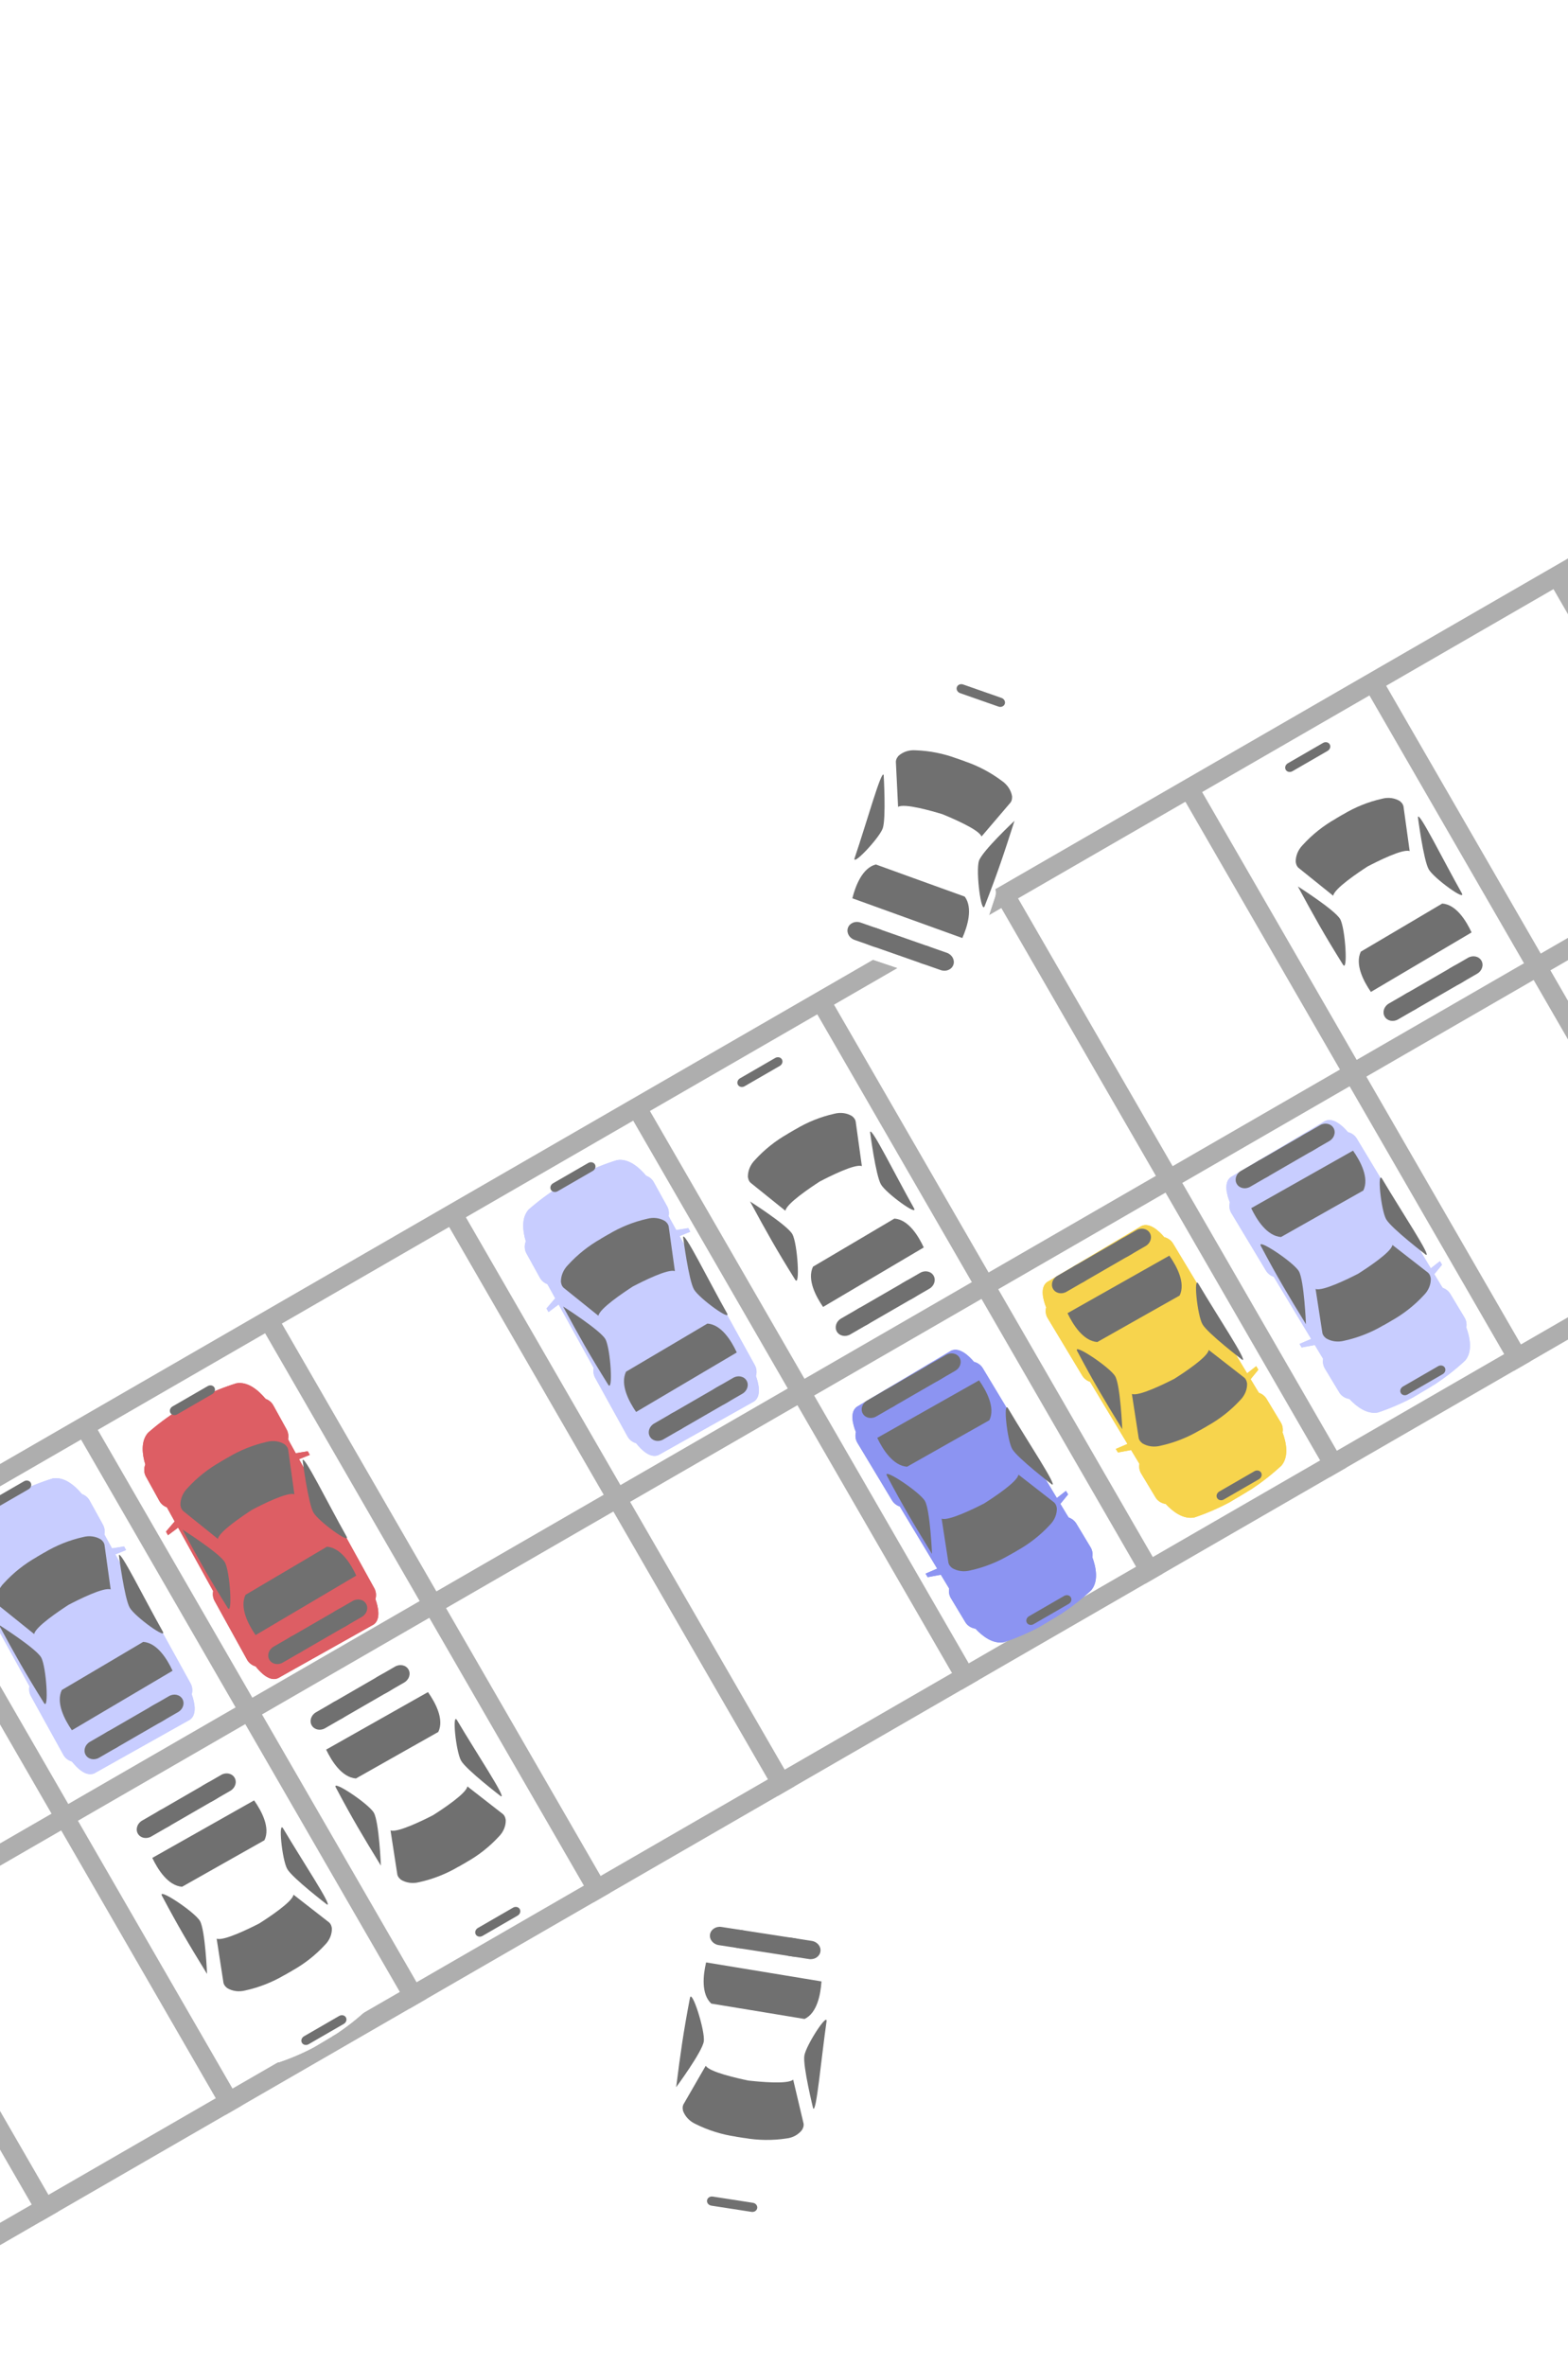 <svg width="478" height="721" viewBox="0 0 478 721" fill="none" xmlns="http://www.w3.org/2000/svg">
<g opacity="0.7">
<rect x="-311.953" y="633.061" width="5.89" height="1225.49" transform="rotate(-120 -311.953 633.061)" fill="#8B8B8B"/>
<rect x="-211.822" y="806.49" width="5.89" height="1225.49" transform="rotate(-120 -211.822 806.49)" fill="#8B8B8B"/>
<rect x="-261.891" y="719.776" width="5.89" height="1225.49" transform="rotate(-120 -261.891 719.776)" fill="#8B8B8B"/>
<rect x="-32.879" y="468.537" width="5.89" height="203.203" transform="rotate(-30 -32.879 468.537)" fill="#8B8B8B"/>
<rect x="23.234" y="436.142" width="5.89" height="203.203" transform="rotate(-30 23.234 436.142)" fill="#8B8B8B"/>
<rect x="79.342" y="403.748" width="5.89" height="203.203" transform="rotate(-30 79.342 403.748)" fill="#8B8B8B"/>
<rect x="135.447" y="371.353" width="5.89" height="203.203" transform="rotate(-30 135.447 371.353)" fill="#8B8B8B"/>
<rect x="-88.99" y="500.931" width="5.89" height="203.203" transform="rotate(-30 -88.99 500.931)" fill="#8B8B8B"/>
<rect x="472.104" y="176.984" width="5.89" height="203.203" transform="rotate(-30 472.104 176.984)" fill="#8B8B8B"/>
<rect x="415.996" y="209.379" width="5.89" height="203.203" transform="rotate(-30 415.996 209.379)" fill="#8B8B8B"/>
<rect x="359.889" y="241.773" width="5.89" height="203.203" transform="rotate(-30 359.889 241.773)" fill="#8B8B8B"/>
<rect x="303.779" y="274.169" width="5.89" height="203.203" transform="rotate(-30 303.779 274.169)" fill="#8B8B8B"/>
<rect x="247.672" y="306.563" width="5.89" height="203.203" transform="rotate(-30 247.672 306.563)" fill="#8B8B8B"/>
<rect x="191.555" y="338.958" width="5.89" height="203.203" transform="rotate(-30 191.555 338.958)" fill="#8B8B8B"/>
<g filter="url(#filter0_d_4199_14063)">
<path d="M3.949 453.597L-1.161 456.458L-1.606 456.707C-4.882 458.765 -7.986 461.08 -10.879 463.625C-13.165 466.224 -12.631 470.241 -11.709 473.281C-11.956 473.913 -12.062 474.577 -12.021 475.227C-11.979 475.877 -11.79 476.499 -11.467 477.051L-7.445 484.33C-6.954 485.248 -6.137 485.954 -5.125 486.335L-4.537 487.4L-2.75 490.637L-5.401 493.733L-4.793 494.835L-1.701 492.526L8.986 511.87C8.772 512.936 8.935 514.008 9.449 514.915L19.281 532.702C19.821 533.721 20.765 534.473 21.924 534.809C23.468 536.766 26.209 539.53 28.753 538.404L43.318 530.231L57.887 522.055C60.177 520.482 59.285 516.666 58.448 514.317C58.778 513.147 58.641 511.942 58.066 510.939L48.242 493.147C47.751 492.229 46.934 491.524 45.921 491.143L35.165 471.674L38.431 470.358L37.823 469.256L34.156 469.853L32.401 466.678L31.824 465.583C32.026 464.527 31.859 463.468 31.35 462.571L27.328 455.291C26.827 454.37 25.997 453.665 24.973 453.292C22.899 450.806 19.647 447.915 16.07 448.539C12.398 449.678 8.811 451.117 5.352 452.839L3.963 453.618L3.949 453.597Z" fill="#B1B8FF"/>
</g>
<g filter="url(#filter1_d_4199_14063)">
<path d="M3.949 453.597L-1.161 456.458L-1.606 456.707C-4.882 458.765 -7.986 461.08 -10.879 463.625C-13.165 466.224 -12.631 470.241 -11.709 473.281C-11.956 473.913 -12.062 474.577 -12.021 475.227C-11.979 475.877 -11.79 476.499 -11.467 477.051L-7.445 484.33C-6.954 485.248 -6.137 485.954 -5.125 486.335L-4.537 487.4L-2.75 490.637L-5.401 493.733L-4.793 494.835L-1.701 492.526L8.986 511.87C8.772 512.936 8.935 514.008 9.449 514.915L19.281 532.702C19.821 533.721 20.765 534.473 21.924 534.809C23.468 536.766 26.209 539.53 28.753 538.404L43.318 530.231L57.887 522.055C60.177 520.482 59.285 516.666 58.448 514.317C58.778 513.147 58.641 511.942 58.066 510.939L48.242 493.147C47.751 492.229 46.934 491.524 45.921 491.143L35.165 471.674L38.431 470.358L37.823 469.256L34.156 469.853L32.401 466.678L31.824 465.583C32.026 464.527 31.859 463.468 31.35 462.571L27.328 455.291C26.827 454.37 25.997 453.665 24.973 453.292C22.899 450.806 19.647 447.915 16.07 448.539C12.398 449.678 8.811 451.117 5.352 452.839L3.963 453.618L3.949 453.597Z" fill="#B1B8FF"/>
</g>
<path d="M32.969 527.596C30.411 529.073 28.963 531.356 29.735 532.694C30.507 534.032 33.207 533.919 35.765 532.441L49.66 524.414C52.218 522.936 53.666 520.653 52.894 519.315C52.122 517.977 49.422 518.09 46.864 519.568L32.969 527.596Z" fill="#333333"/>
<path d="M27.393 530.816C25.912 531.672 25.338 533.45 26.11 534.788C26.882 536.127 28.708 536.518 30.189 535.662L35.553 532.564C37.033 531.708 37.608 529.93 36.836 528.592C36.064 527.254 34.237 526.863 32.757 527.718L27.393 530.816Z" fill="#333333"/>
<path d="M-3.405 457.599C-4.145 458.027 -4.433 458.916 -4.047 459.585C-3.661 460.254 -2.747 460.45 -2.007 460.022L8.719 453.826C9.459 453.398 9.747 452.509 9.361 451.84C8.975 451.171 8.062 450.975 7.321 451.403L-3.405 457.599Z" fill="#333333"/>
<path d="M46.161 519.974C44.68 520.83 44.105 522.608 44.877 523.946C45.65 525.284 47.476 525.675 48.957 524.82L54.32 521.721C55.801 520.866 56.376 519.088 55.604 517.749C54.832 516.411 53.005 516.02 51.524 516.876L46.161 519.974Z" fill="#333333"/>
<path d="M13.398 473.18L13.41 473.199C17.11 470.966 21.134 469.346 25.294 468.414C26.254 468.154 27.242 468.088 28.193 468.218C29.143 468.349 30.036 468.673 30.813 469.171L30.837 469.208C30.992 469.331 31.133 469.468 31.26 469.617C31.542 469.927 31.742 470.299 31.845 470.708L33.74 484.373C31.711 483.552 23.838 487.514 20.889 489.062C18.096 490.873 10.759 495.771 10.424 497.971L-0.217 489.414C-0.512 489.117 -0.728 488.753 -0.847 488.35C-0.911 488.163 -0.957 487.969 -0.985 487.772L-1.002 487.729C-1.031 486.795 -0.855 485.847 -0.485 484.947C-0.115 484.046 0.44 483.212 1.146 482.498C4.036 479.322 7.443 476.611 11.209 474.489L11.197 474.47C11.569 474.253 11.933 474.04 12.293 473.833C12.654 473.626 13.015 473.409 13.388 473.193L13.398 473.18Z" fill="#333333"/>
<path d="M19.042 514.896L34.033 506.046L43.09 500.685L43.659 500.349C47.922 500.641 50.971 505.619 52.606 509.149L21.915 527.281C19.72 524.081 16.975 518.924 18.842 515.014L19.042 514.896Z" fill="#333333"/>
<path d="M13.368 518.91C7.686 509.814 4.758 504.566 -0.348 495.138C-0.348 495.138 10.932 502.292 12.537 505.074C14.142 507.856 14.98 521.704 13.368 518.91Z" fill="#333333"/>
<path d="M49.593 497.137C43.965 487.151 36.528 472.079 36.245 474.004C36.245 474.004 37.944 487.146 39.549 489.928C41.154 492.71 51.205 499.931 49.593 497.137Z" fill="#333333"/>
<g filter="url(#filter2_d_4199_14063)">
<path d="M59.949 424.597L54.839 427.458L54.394 427.707C51.117 429.765 48.014 432.08 45.121 434.625C42.835 437.224 43.369 441.241 44.291 444.281C44.044 444.913 43.938 445.577 43.98 446.227C44.021 446.877 44.21 447.499 44.532 448.051L48.555 455.33C49.046 456.248 49.863 456.954 50.875 457.335L51.463 458.4L53.25 461.637L50.599 464.733L51.207 465.835L54.299 463.526L64.986 482.87C64.772 483.936 64.935 485.008 65.449 485.915L75.281 503.702C75.821 504.721 76.765 505.473 77.924 505.809C79.468 507.766 82.209 510.53 84.753 509.404L99.317 501.231L113.887 493.055C116.177 491.482 115.285 487.666 114.448 485.317C114.777 484.147 114.641 482.942 114.066 481.939L104.242 464.147C103.751 463.229 102.934 462.524 101.921 462.143L91.165 442.674L94.431 441.358L93.823 440.256L90.156 440.853L88.401 437.678L87.824 436.583C88.026 435.527 87.859 434.468 87.35 433.571L83.328 426.291C82.827 425.37 81.998 424.665 80.973 424.292C78.899 421.806 75.647 418.915 72.07 419.539C68.398 420.678 64.811 422.117 61.352 423.839L59.963 424.618L59.949 424.597Z" fill="#CE1922"/>
</g>
<g filter="url(#filter3_d_4199_14063)">
<path d="M59.949 424.597L54.839 427.458L54.394 427.707C51.117 429.765 48.014 432.08 45.121 434.625C42.835 437.224 43.369 441.241 44.291 444.281C44.044 444.913 43.938 445.577 43.98 446.227C44.021 446.877 44.21 447.499 44.532 448.051L48.555 455.33C49.046 456.248 49.863 456.954 50.875 457.335L51.463 458.4L53.25 461.637L50.599 464.733L51.207 465.835L54.299 463.526L64.986 482.87C64.772 483.936 64.935 485.008 65.449 485.915L75.281 503.702C75.821 504.721 76.765 505.473 77.924 505.809C79.468 507.766 82.209 510.53 84.753 509.404L99.317 501.231L113.887 493.055C116.177 491.482 115.285 487.666 114.448 485.317C114.777 484.147 114.641 482.942 114.066 481.939L104.242 464.147C103.751 463.229 102.934 462.524 101.921 462.143L91.165 442.674L94.431 441.358L93.823 440.256L90.156 440.853L88.401 437.678L87.824 436.583C88.026 435.527 87.859 434.468 87.35 433.571L83.328 426.291C82.827 425.37 81.998 424.665 80.973 424.292C78.899 421.806 75.647 418.915 72.07 419.539C68.398 420.678 64.811 422.117 61.352 423.839L59.963 424.618L59.949 424.597Z" fill="#CE1922"/>
</g>
<path d="M88.971 498.595C86.413 500.073 84.965 502.356 85.737 503.694C86.509 505.032 89.209 504.919 91.767 503.441L105.662 495.413C108.22 493.936 109.668 491.653 108.896 490.315C108.124 488.977 105.424 489.09 102.866 490.568L88.971 498.595Z" fill="#333333"/>
<path d="M83.393 501.816C81.912 502.672 81.338 504.45 82.11 505.788C82.882 507.126 84.708 507.517 86.189 506.662L91.552 503.563C93.034 502.708 93.608 500.93 92.836 499.591C92.064 498.253 90.237 497.862 88.757 498.718L83.393 501.816Z" fill="#333333"/>
<path d="M52.595 428.599C51.855 429.027 51.567 429.916 51.953 430.585C52.339 431.254 53.253 431.45 53.993 431.022L64.719 424.826C65.46 424.398 65.747 423.509 65.361 422.84C64.975 422.171 64.061 421.975 63.321 422.403L52.595 428.599Z" fill="#333333"/>
<path d="M102.161 490.974C100.68 491.829 100.105 493.607 100.877 494.946C101.649 496.284 103.476 496.675 104.957 495.819L110.32 492.721C111.801 491.865 112.376 490.087 111.604 488.749C110.832 487.411 109.005 487.02 107.524 487.875L102.161 490.974Z" fill="#333333"/>
<path d="M69.398 444.18L69.41 444.199C73.11 441.966 77.134 440.346 81.294 439.413C82.254 439.154 83.242 439.087 84.193 439.218C85.144 439.348 86.036 439.673 86.813 440.17L86.837 440.208C86.992 440.331 87.133 440.468 87.26 440.617C87.542 440.926 87.742 441.299 87.845 441.708L89.74 455.373C87.711 454.552 79.838 458.513 76.889 460.061C74.096 461.872 66.759 466.77 66.424 468.971L55.783 460.414C55.488 460.116 55.273 459.752 55.153 459.349C55.09 459.162 55.043 458.969 55.015 458.772L54.998 458.729C54.969 457.795 55.145 456.847 55.515 455.946C55.885 455.045 56.44 454.211 57.146 453.497C60.036 450.322 63.443 447.611 67.209 445.489L67.197 445.47C67.569 445.252 67.933 445.04 68.293 444.833C68.654 444.626 69.015 444.408 69.388 444.193L69.398 444.18Z" fill="#333333"/>
<path d="M75.042 485.895L90.033 477.045L99.09 471.685L99.659 471.349C103.922 471.64 106.971 476.618 108.606 480.149L77.915 498.281C75.72 495.081 72.975 489.923 74.842 486.013L75.042 485.895Z" fill="#333333"/>
<path d="M69.368 489.909C63.686 480.814 60.758 475.565 55.652 466.138C55.652 466.138 66.932 473.292 68.537 476.073C70.142 478.855 70.98 492.703 69.368 489.909Z" fill="#333333"/>
<path d="M105.595 468.137C99.967 458.15 92.53 443.078 92.247 445.004C92.247 445.004 93.946 458.146 95.551 460.928C97.156 463.709 107.207 470.931 105.595 468.137Z" fill="#333333"/>
<g filter="url(#filter4_d_4199_14063)">
<path d="M175.949 356.597L170.839 359.458L170.394 359.707C167.118 361.765 164.014 364.08 161.121 366.625C158.835 369.224 159.369 373.241 160.291 376.281C160.044 376.913 159.938 377.577 159.98 378.227C160.021 378.877 160.21 379.499 160.533 380.051L164.555 387.33C165.046 388.248 165.863 388.954 166.875 389.335L167.463 390.4L169.25 393.637L166.599 396.733L167.207 397.835L170.299 395.526L180.986 414.87C180.772 415.936 180.935 417.008 181.449 417.915L191.281 435.702C191.821 436.721 192.765 437.473 193.924 437.809C195.468 439.766 198.209 442.53 200.753 441.404L215.317 433.231L229.887 425.055C232.177 423.482 231.285 419.666 230.448 417.317C230.777 416.147 230.641 414.942 230.066 413.939L220.242 396.147C219.751 395.229 218.934 394.524 217.921 394.143L207.165 374.674L210.431 373.358L209.823 372.256L206.156 372.853L204.401 369.678L203.824 368.583C204.026 367.527 203.859 366.468 203.35 365.571L199.328 358.291C198.827 357.37 197.997 356.665 196.973 356.292C194.899 353.806 191.647 350.915 188.07 351.539C184.398 352.678 180.811 354.117 177.352 355.839L175.963 356.618L175.949 356.597Z" fill="#B1B8FF"/>
</g>
<g filter="url(#filter5_d_4199_14063)">
<path d="M175.949 356.597L170.839 359.458L170.394 359.707C167.118 361.765 164.014 364.08 161.121 366.625C158.835 369.224 159.369 373.241 160.291 376.281C160.044 376.913 159.938 377.577 159.98 378.227C160.021 378.877 160.21 379.499 160.533 380.051L164.555 387.33C165.046 388.248 165.863 388.954 166.875 389.335L167.463 390.4L169.25 393.637L166.599 396.733L167.207 397.835L170.299 395.526L180.986 414.87C180.772 415.936 180.935 417.008 181.449 417.915L191.281 435.702C191.821 436.721 192.765 437.473 193.924 437.809C195.468 439.766 198.209 442.53 200.753 441.404L215.317 433.231L229.887 425.055C232.177 423.482 231.285 419.666 230.448 417.317C230.777 416.147 230.641 414.942 230.066 413.939L220.242 396.147C219.751 395.229 218.934 394.524 217.921 394.143L207.165 374.674L210.431 373.358L209.823 372.256L206.156 372.853L204.401 369.678L203.824 368.583C204.026 367.527 203.859 366.468 203.35 365.571L199.328 358.291C198.827 357.37 197.997 356.665 196.973 356.292C194.899 353.806 191.647 350.915 188.07 351.539C184.398 352.678 180.811 354.117 177.352 355.839L175.963 356.618L175.949 356.597Z" fill="#B1B8FF"/>
</g>
<path d="M204.969 430.596C202.411 432.073 200.963 434.356 201.735 435.694C202.507 437.032 205.207 436.919 207.765 435.441L221.66 427.414C224.218 425.936 225.666 423.653 224.894 422.315C224.122 420.977 221.422 421.09 218.864 422.568L204.969 430.596Z" fill="#333333"/>
<path d="M199.393 433.816C197.912 434.672 197.338 436.45 198.11 437.788C198.882 439.126 200.708 439.517 202.189 438.662L207.553 435.563C209.033 434.708 209.608 432.929 208.836 431.591C208.064 430.253 206.238 429.862 204.757 430.718L199.393 433.816Z" fill="#333333"/>
<path d="M168.595 360.599C167.855 361.027 167.567 361.916 167.953 362.585C168.339 363.254 169.253 363.45 169.993 363.022L180.719 356.826C181.459 356.398 181.747 355.509 181.361 354.84C180.975 354.171 180.062 353.975 179.321 354.403L168.595 360.599Z" fill="#333333"/>
<path d="M218.161 422.974C216.68 423.829 216.105 425.608 216.877 426.946C217.649 428.284 219.476 428.675 220.957 427.82L226.32 424.721C227.801 423.866 228.376 422.087 227.604 420.749C226.832 419.411 225.005 419.02 223.524 419.876L218.161 422.974Z" fill="#333333"/>
<path d="M185.398 376.18L185.41 376.199C189.11 373.966 193.134 372.346 197.294 371.413C198.254 371.154 199.242 371.087 200.193 371.218C201.143 371.348 202.036 371.673 202.813 372.17L202.837 372.208C202.992 372.331 203.133 372.468 203.26 372.617C203.542 372.926 203.742 373.299 203.845 373.708L205.74 387.373C203.711 386.551 195.839 390.513 192.889 392.061C190.096 393.872 182.759 398.77 182.424 400.971L171.783 392.414C171.488 392.116 171.272 391.752 171.153 391.349C171.089 391.162 171.043 390.969 171.015 390.772L170.998 390.729C170.969 389.795 171.145 388.847 171.515 387.946C171.885 387.045 172.44 386.211 173.146 385.497C176.036 382.322 179.443 379.611 183.209 377.489L183.197 377.47C183.569 377.252 183.933 377.04 184.293 376.833C184.654 376.626 185.015 376.408 185.388 376.193L185.398 376.18Z" fill="#333333"/>
<path d="M191.04 417.896L206.031 409.046L215.088 403.685L215.657 403.349C219.92 403.641 222.969 408.619 224.604 412.149L193.913 430.281C191.718 427.081 188.973 421.924 190.84 418.014L191.04 417.896Z" fill="#333333"/>
<path d="M185.368 421.91C179.686 412.814 176.758 407.565 171.652 398.138C171.652 398.138 182.932 405.292 184.537 408.074C186.142 410.856 186.98 424.703 185.368 421.91Z" fill="#333333"/>
<path d="M221.593 400.137C215.965 390.15 208.528 375.078 208.245 377.004C208.245 377.004 209.944 390.146 211.549 392.928C213.154 395.709 223.205 402.931 221.593 400.137Z" fill="#333333"/>
<g filter="url(#filter6_d_4199_14063)">
<path d="M232.949 324.597L227.839 327.458L227.394 327.707C224.118 329.765 221.014 332.08 218.121 334.625C215.835 337.224 216.369 341.241 217.291 344.281C217.044 344.913 216.938 345.577 216.98 346.227C217.021 346.877 217.21 347.499 217.533 348.051L221.555 355.33C222.046 356.248 222.863 356.954 223.875 357.335L224.463 358.4L226.25 361.637L223.599 364.733L224.207 365.835L227.299 363.526L237.986 382.87C237.772 383.936 237.935 385.008 238.449 385.915L248.281 403.702C248.821 404.721 249.765 405.473 250.924 405.809C252.468 407.766 255.209 410.53 257.753 409.404L272.317 401.231L286.887 393.055C289.177 391.482 288.285 387.666 287.448 385.317C287.777 384.147 287.641 382.942 287.066 381.939L277.242 364.147C276.751 363.229 275.934 362.524 274.921 362.143L264.165 342.674L267.431 341.358L266.823 340.256L263.156 340.853L261.401 337.678L260.824 336.583C261.026 335.527 260.859 334.468 260.35 333.571L256.328 326.291C255.827 325.37 254.997 324.665 253.973 324.292C251.899 321.806 248.647 318.915 245.07 319.539C241.398 320.678 237.811 322.117 234.352 323.839L232.963 324.618L232.949 324.597Z" fill="white"/>
</g>
<g filter="url(#filter7_d_4199_14063)">
<path d="M232.949 324.597L227.839 327.458L227.394 327.707C224.118 329.765 221.014 332.08 218.121 334.625C215.835 337.224 216.369 341.241 217.291 344.281C217.044 344.913 216.938 345.577 216.98 346.227C217.021 346.877 217.21 347.499 217.533 348.051L221.555 355.33C222.046 356.248 222.863 356.954 223.875 357.335L224.463 358.4L226.25 361.637L223.599 364.733L224.207 365.835L227.299 363.526L237.986 382.87C237.772 383.936 237.935 385.008 238.449 385.915L248.281 403.702C248.821 404.721 249.765 405.473 250.924 405.809C252.468 407.766 255.209 410.53 257.753 409.404L272.317 401.231L286.887 393.055C289.177 391.482 288.285 387.666 287.448 385.317C287.777 384.147 287.641 382.942 287.066 381.939L277.242 364.147C276.751 363.229 275.934 362.524 274.921 362.143L264.165 342.674L267.431 341.358L266.823 340.256L263.156 340.853L261.401 337.678L260.824 336.583C261.026 335.527 260.859 334.468 260.35 333.571L256.328 326.291C255.827 325.37 254.997 324.665 253.973 324.292C251.899 321.806 248.647 318.915 245.07 319.539C241.398 320.678 237.811 322.117 234.352 323.839L232.963 324.618L232.949 324.597Z" fill="white"/>
</g>
<path d="M261.969 398.595C259.411 400.073 257.963 402.356 258.735 403.694C259.507 405.032 262.207 404.919 264.765 403.441L278.66 395.414C281.218 393.936 282.666 391.653 281.894 390.315C281.122 388.977 278.422 389.09 275.864 390.568L261.969 398.595Z" fill="#333333"/>
<path d="M256.389 401.816C254.909 402.672 254.334 404.45 255.106 405.788C255.878 407.126 257.704 407.517 259.185 406.662L264.549 403.564C266.03 402.708 266.604 400.93 265.832 399.592C265.06 398.253 263.234 397.862 261.753 398.718L256.389 401.816Z" fill="#333333"/>
<path d="M225.595 328.6C224.855 329.027 224.567 329.917 224.953 330.586C225.339 331.255 226.253 331.45 226.993 331.022L237.719 324.826C238.459 324.398 238.747 323.509 238.361 322.84C237.975 322.171 237.062 321.976 236.321 322.403L225.595 328.6Z" fill="#333333"/>
<path d="M275.161 390.974C273.68 391.829 273.105 393.608 273.877 394.946C274.649 396.284 276.476 396.675 277.957 395.819L283.32 392.721C284.801 391.866 285.376 390.087 284.604 388.749C283.832 387.411 282.005 387.02 280.524 387.875L275.161 390.974Z" fill="#333333"/>
<path d="M242.396 344.18L242.408 344.199C246.108 341.966 250.132 340.346 254.292 339.413C255.252 339.154 256.24 339.088 257.191 339.218C258.141 339.348 259.034 339.673 259.811 340.17L259.835 340.208C259.99 340.331 260.131 340.468 260.258 340.617C260.54 340.926 260.74 341.299 260.843 341.708L262.738 355.373C260.709 354.552 252.837 358.514 249.887 360.062C247.094 361.872 239.757 366.77 239.422 368.971L228.781 360.414C228.486 360.116 228.271 359.753 228.151 359.349C228.088 359.162 228.041 358.969 228.013 358.772L227.996 358.729C227.967 357.795 228.143 356.847 228.513 355.946C228.883 355.045 229.438 354.211 230.144 353.498C233.034 350.322 236.441 347.611 240.207 345.489L240.195 345.47C240.567 345.252 240.931 345.04 241.291 344.833C241.652 344.626 242.013 344.409 242.386 344.193L242.396 344.18Z" fill="#333333"/>
<path d="M248.038 385.895L263.029 377.045L272.086 371.685L272.655 371.349C276.918 371.641 279.968 376.618 281.602 380.149L250.912 398.281C248.716 395.081 245.971 389.924 247.838 386.013L248.038 385.895Z" fill="#333333"/>
<path d="M242.366 389.909C236.684 380.814 233.756 375.565 228.65 366.138C228.65 366.138 239.93 373.292 241.535 376.074C243.14 378.855 243.978 392.703 242.366 389.909Z" fill="#333333"/>
<path d="M278.593 368.137C272.965 358.151 265.528 343.078 265.245 345.004C265.245 345.004 266.944 358.146 268.549 360.928C270.154 363.71 280.205 370.931 278.593 368.137Z" fill="#333333"/>
<g filter="url(#filter8_d_4199_14063)">
<path d="M399.949 228.596L394.839 231.458L394.394 231.707C391.118 233.765 388.014 236.08 385.121 238.625C382.835 241.224 383.369 245.241 384.291 248.281C384.044 248.913 383.938 249.576 383.98 250.227C384.021 250.877 384.21 251.498 384.533 252.05L388.555 259.33C389.046 260.248 389.863 260.954 390.875 261.334L391.463 262.4L393.25 265.637L390.599 268.733L391.207 269.835L394.299 267.526L404.986 286.869C404.772 287.936 404.935 289.008 405.449 289.915L415.281 307.702C415.821 308.721 416.765 309.473 417.924 309.809C419.468 311.766 422.209 314.53 424.753 313.404L439.317 305.231L453.887 297.054C456.177 295.482 455.285 291.665 454.448 289.316C454.777 288.147 454.641 286.942 454.066 285.939L444.242 268.147C443.751 267.229 442.934 266.523 441.921 266.143L431.165 246.674L434.431 245.358L433.823 244.256L430.156 244.853L428.401 241.678L427.824 240.583C428.026 239.527 427.859 238.468 427.35 237.571L423.328 230.291C422.827 229.37 421.997 228.665 420.973 228.292C418.899 225.806 415.647 222.915 412.07 223.538C408.398 224.678 404.811 226.117 401.352 227.839L399.963 228.618L399.949 228.596Z" fill="white"/>
</g>
<g filter="url(#filter9_d_4199_14063)">
<path d="M399.949 228.596L394.839 231.458L394.394 231.707C391.118 233.765 388.014 236.08 385.121 238.625C382.835 241.224 383.369 245.241 384.291 248.281C384.044 248.913 383.938 249.576 383.98 250.227C384.021 250.877 384.21 251.498 384.533 252.05L388.555 259.33C389.046 260.248 389.863 260.954 390.875 261.334L391.463 262.4L393.25 265.637L390.599 268.733L391.207 269.835L394.299 267.526L404.986 286.869C404.772 287.936 404.935 289.008 405.449 289.915L415.281 307.702C415.821 308.721 416.765 309.473 417.924 309.809C419.468 311.766 422.209 314.53 424.753 313.404L439.317 305.231L453.887 297.054C456.177 295.482 455.285 291.665 454.448 289.316C454.777 288.147 454.641 286.942 454.066 285.939L444.242 268.147C443.751 267.229 442.934 266.523 441.921 266.143L431.165 246.674L434.431 245.358L433.823 244.256L430.156 244.853L428.401 241.678L427.824 240.583C428.026 239.527 427.859 238.468 427.35 237.571L423.328 230.291C422.827 229.37 421.997 228.665 420.973 228.292C418.899 225.806 415.647 222.915 412.07 223.538C408.398 224.678 404.811 226.117 401.352 227.839L399.963 228.618L399.949 228.596Z" fill="white"/>
</g>
<path d="M428.969 302.595C426.411 304.073 424.963 306.356 425.735 307.694C426.507 309.032 429.207 308.919 431.765 307.441L445.66 299.413C448.218 297.936 449.666 295.653 448.894 294.315C448.122 292.977 445.422 293.09 442.864 294.568L428.969 302.595Z" fill="#333333"/>
<path d="M423.389 305.816C421.909 306.672 421.334 308.45 422.106 309.788C422.878 311.126 424.704 311.517 426.185 310.662L431.549 307.563C433.03 306.708 433.604 304.93 432.832 303.591C432.06 302.253 430.234 301.862 428.753 302.718L423.389 305.816Z" fill="#333333"/>
<path d="M392.595 232.6C391.855 233.027 391.567 233.916 391.953 234.585C392.339 235.254 393.253 235.45 393.993 235.022L404.719 228.826C405.459 228.398 405.747 227.509 405.361 226.84C404.975 226.171 404.062 225.975 403.321 226.403L392.595 232.6Z" fill="#333333"/>
<path d="M442.161 294.974C440.68 295.829 440.105 297.607 440.877 298.946C441.649 300.284 443.476 300.675 444.957 299.819L450.32 296.721C451.801 295.865 452.376 294.087 451.604 292.749C450.832 291.411 449.005 291.02 447.524 291.875L442.161 294.974Z" fill="#333333"/>
<path d="M409.396 248.18L409.408 248.199C413.108 245.966 417.132 244.346 421.292 243.413C422.252 243.154 423.24 243.087 424.191 243.218C425.141 243.348 426.034 243.673 426.811 244.17L426.835 244.208C426.99 244.331 427.131 244.468 427.258 244.617C427.54 244.926 427.74 245.299 427.843 245.708L429.738 259.373C427.709 258.552 419.837 262.513 416.887 264.061C414.094 265.872 406.757 270.77 406.422 272.971L395.781 264.414C395.486 264.116 395.271 263.752 395.151 263.349C395.088 263.162 395.041 262.969 395.013 262.772L394.996 262.729C394.967 261.795 395.143 260.847 395.513 259.946C395.883 259.045 396.438 258.211 397.144 257.497C400.034 254.322 403.441 251.611 407.207 249.489L407.195 249.47C407.567 249.252 407.931 249.04 408.291 248.833C408.652 248.626 409.013 248.408 409.386 248.193L409.396 248.18Z" fill="#333333"/>
<path d="M415.038 289.895L430.029 281.045L439.086 275.685L439.655 275.349C443.918 275.64 446.968 280.618 448.602 284.149L417.912 302.281C415.716 299.081 412.971 293.923 414.838 290.013L415.038 289.895Z" fill="#333333"/>
<path d="M409.366 293.909C403.684 284.814 400.756 279.565 395.65 270.138C395.65 270.138 406.93 277.292 408.535 280.073C410.14 282.855 410.978 296.703 409.366 293.909Z" fill="#333333"/>
<path d="M445.593 272.137C439.965 262.15 432.528 247.078 432.245 249.004C432.245 249.004 433.944 262.146 435.549 264.928C437.154 267.71 447.205 274.931 445.593 272.137Z" fill="#333333"/>
<g filter="url(#filter10_d_4199_14063)">
<path d="M-10.784 681.588L-15.815 684.585L-16.253 684.847C-19.673 686.657 -23.228 688.188 -26.878 689.423C-30.27 690.104 -33.48 687.633 -35.65 685.314C-36.32 685.212 -36.947 684.972 -37.489 684.611C-38.031 684.25 -38.475 683.776 -38.791 683.22L-43.081 676.095C-43.63 675.21 -43.832 674.149 -43.655 673.082L-44.283 672.04L-46.192 668.872L-50.197 669.622L-50.847 668.544L-47.302 667.019L-58.7 648.086C-59.73 647.739 -60.577 647.062 -61.105 646.163L-71.583 628.749C-72.195 627.772 -72.374 626.578 -72.085 625.405C-73.007 623.089 -74.029 619.332 -71.782 617.69L-57.426 609.156L-43.064 600.618C-40.558 599.42 -37.701 602.102 -36.087 604.001C-34.91 604.3 -33.935 605.021 -33.355 606.021L-22.868 623.43C-22.319 624.314 -22.117 625.376 -22.294 626.443L-10.822 645.498L-8.05 643.326L-7.4 644.404L-9.75 647.283L-7.88 650.391L-7.221 651.439C-6.206 651.792 -5.373 652.466 -4.851 653.356L-0.561 660.481C-0.014 661.376 0.181 662.447 -0.008 663.521C1.106 666.562 1.982 670.825 -0.346 673.613C-3.168 676.225 -6.207 678.614 -9.427 680.751L-10.795 681.565L-10.784 681.588Z" fill="white"/>
</g>
<g filter="url(#filter11_d_4199_14063)">
<path d="M-10.784 681.588L-15.815 684.585L-16.253 684.847C-19.673 686.657 -23.228 688.188 -26.878 689.423C-30.27 690.104 -33.48 687.633 -35.65 685.314C-36.32 685.212 -36.947 684.972 -37.489 684.611C-38.031 684.25 -38.475 683.776 -38.791 683.22L-43.081 676.095C-43.63 675.21 -43.832 674.149 -43.655 673.082L-44.283 672.04L-46.192 668.872L-50.197 669.622L-50.847 668.544L-47.302 667.019L-58.7 648.086C-59.73 647.739 -60.577 647.062 -61.105 646.163L-71.583 628.749C-72.195 627.772 -72.374 626.578 -72.085 625.405C-73.007 623.089 -74.029 619.332 -71.782 617.69L-57.426 609.156L-43.064 600.618C-40.558 599.42 -37.701 602.102 -36.087 604.001C-34.91 604.3 -33.935 605.021 -33.355 606.021L-22.868 623.43C-22.319 624.314 -22.117 625.376 -22.294 626.443L-10.822 645.498L-8.05 643.326L-7.4 644.404L-9.75 647.283L-7.88 650.391L-7.221 651.439C-6.206 651.792 -5.373 652.466 -4.851 653.356L-0.561 660.481C-0.014 661.376 0.181 662.447 -0.008 663.521C1.106 666.562 1.982 670.825 -0.346 673.613C-3.168 676.225 -6.207 678.614 -9.427 680.751L-10.795 681.565L-10.784 681.588Z" fill="white"/>
</g>
<g filter="url(#filter12_d_4199_14063)">
<path d="M154.216 585.588L149.185 588.585L148.747 588.847C145.327 590.657 141.772 592.188 138.122 593.423C134.73 594.105 131.521 591.633 129.351 589.314C128.68 589.212 128.052 588.973 127.511 588.612C126.969 588.25 126.525 587.776 126.209 587.22L121.919 580.095C121.37 579.211 121.168 578.149 121.345 577.082L120.717 576.04L118.808 572.873L114.804 573.622L114.153 572.544L117.698 571.02L106.3 552.087C105.27 551.739 104.423 551.062 103.895 550.163L93.417 532.749C92.805 531.772 92.626 530.578 92.915 529.405C91.993 527.089 90.971 523.332 93.218 521.691L107.574 513.156L121.936 504.618C124.442 503.42 127.299 506.102 128.913 508.001C130.09 508.301 131.065 509.022 131.645 510.021L142.132 527.43C142.681 528.314 142.883 529.376 142.706 530.443L154.178 549.499L156.95 547.326L157.6 548.404L155.25 551.284L157.12 554.391L157.779 555.439C158.794 555.792 159.627 556.466 160.149 557.356L164.439 564.482C164.986 565.376 165.181 566.447 164.992 567.522C166.106 570.562 166.982 574.826 164.654 577.613C161.832 580.226 158.793 582.614 155.573 584.751L154.205 585.565L154.216 585.588Z" fill="white"/>
</g>
<g filter="url(#filter13_d_4199_14063)">
<path d="M154.216 585.588L149.185 588.585L148.747 588.847C145.327 590.657 141.772 592.188 138.122 593.423C134.73 594.105 131.521 591.633 129.351 589.314C128.68 589.212 128.052 588.973 127.511 588.612C126.969 588.25 126.525 587.776 126.209 587.22L121.919 580.095C121.37 579.211 121.168 578.149 121.345 577.082L120.717 576.04L118.808 572.873L114.804 573.622L114.153 572.544L117.698 571.02L106.3 552.087C105.27 551.739 104.423 551.062 103.895 550.163L93.417 532.749C92.805 531.772 92.626 530.578 92.915 529.405C91.993 527.089 90.971 523.332 93.218 521.691L107.574 513.156L121.936 504.618C124.442 503.42 127.299 506.102 128.913 508.001C130.09 508.301 131.065 509.022 131.645 510.021L142.132 527.43C142.681 528.314 142.883 529.376 142.706 530.443L154.178 549.499L156.95 547.326L157.6 548.404L155.25 551.284L157.12 554.391L157.779 555.439C158.794 555.792 159.627 556.466 160.149 557.356L164.439 564.482C164.986 565.376 165.181 566.447 164.992 567.522C166.106 570.562 166.982 574.826 164.654 577.613C161.832 580.226 158.793 582.614 155.573 584.751L154.205 585.565L154.216 585.588Z" fill="white"/>
</g>
<path d="M104.678 523.442C102.12 524.92 99.42 525.033 98.648 523.695C97.876 522.357 99.324 520.075 101.882 518.597L115.777 510.57C118.335 509.092 121.035 508.978 121.807 510.317C122.579 511.655 121.131 513.937 118.573 515.415L104.678 523.442Z" fill="#333333"/>
<path d="M99.105 526.663C97.624 527.519 95.797 527.128 95.025 525.79C94.253 524.452 94.828 522.673 96.308 521.818L101.672 518.719C103.153 517.864 104.979 518.255 105.751 519.593C106.523 520.931 105.949 522.71 104.468 523.565L99.105 526.663Z" fill="#333333"/>
<path d="M147.077 589.957C146.336 590.384 145.423 590.189 145.037 589.52C144.651 588.851 144.938 587.962 145.679 587.534L156.405 581.338C157.145 580.91 158.058 581.106 158.444 581.775C158.83 582.444 158.543 583.333 157.803 583.76L147.077 589.957Z" fill="#333333"/>
<path d="M117.872 515.821C116.391 516.677 114.565 516.285 113.793 514.947C113.02 513.609 113.595 511.831 115.076 510.975L120.439 507.877C121.92 507.021 123.747 507.413 124.519 508.751C125.291 510.089 124.716 511.867 123.235 512.723L117.872 515.821Z" fill="#333333"/>
<path d="M141.991 567.609L141.981 567.589C145.764 565.499 149.178 562.822 152.065 559.683C152.77 558.981 153.321 558.158 153.683 557.269C154.046 556.38 154.212 555.444 154.169 554.522L154.149 554.483C154.12 554.287 154.072 554.096 154.007 553.911C153.88 553.512 153.657 553.153 153.355 552.859L142.475 544.384C142.171 546.554 134.806 551.395 131.992 553.176C129.028 554.692 121.12 558.6 119.048 557.79L121.133 571.29C121.244 571.695 121.451 572.063 121.74 572.369C121.87 572.517 122.014 572.653 122.171 572.777L122.199 572.812C122.993 573.304 123.902 573.626 124.866 573.756C125.831 573.886 126.831 573.822 127.801 573.567C131.995 572.65 136.044 571.053 139.764 568.851L139.774 568.871C140.149 568.658 140.515 568.448 140.874 568.24C141.233 568.031 141.602 567.826 141.975 567.611L141.991 567.609Z" fill="#333333"/>
<path d="M108.71 541.86L123.865 533.295L133.033 528.126L133.608 527.802C135.488 523.962 132.704 518.83 130.466 515.648L99.427 533.178C101.099 536.68 104.19 541.638 108.508 541.975L108.71 541.86Z" fill="#333333"/>
<path d="M102.4 544.768C107.431 554.239 110.51 559.401 116.117 568.539C116.117 568.539 115.565 555.188 113.96 552.406C112.355 549.624 100.788 541.974 102.4 544.768Z" fill="#333333"/>
<path d="M139.356 524.266C145.186 534.136 154.512 548.117 152.704 547.399C152.704 547.399 142.179 539.356 140.574 536.574C138.969 533.793 137.744 521.472 139.356 524.266Z" fill="#333333"/>
<g filter="url(#filter14_d_4199_14063)">
<path d="M225.155 673.224L219.358 672.407L218.852 672.337C215.054 671.605 211.325 670.571 207.707 669.246C204.637 667.651 203.682 663.713 203.443 660.545C202.984 660.045 202.645 659.465 202.448 658.844C202.252 658.223 202.203 657.575 202.304 656.943L203.421 648.7C203.547 647.667 204.054 646.713 204.859 645.991L205.022 644.785L205.517 641.12L201.927 639.194L202.095 637.947L205.811 638.979L208.779 617.075C208.193 616.159 207.957 615.1 208.108 614.068L210.841 593.925C210.976 592.78 211.584 591.737 212.543 591.004C213.274 588.62 214.829 585.051 217.608 585.179L234.139 587.523L250.676 589.868C253.379 590.505 253.927 594.386 253.997 596.878C254.726 597.849 255.035 599.023 254.862 600.165L252.138 620.31C252.013 621.343 251.506 622.298 250.7 623.019L247.714 645.065L251.234 645.108L251.066 646.356L247.432 647.128L246.945 650.723L246.802 651.953C247.372 652.864 247.6 653.912 247.45 654.933L246.333 663.176C246.2 664.216 245.681 665.174 244.861 665.893C243.827 668.962 241.841 672.835 238.282 673.549C234.447 673.817 230.584 673.774 226.736 673.422L225.16 673.199L225.155 673.224Z" fill="white"/>
</g>
<g filter="url(#filter15_d_4199_14063)">
<path d="M225.155 673.224L219.358 672.407L218.852 672.337C215.054 671.605 211.325 670.571 207.707 669.246C204.637 667.651 203.682 663.713 203.443 660.545C202.984 660.045 202.645 659.465 202.448 658.844C202.252 658.223 202.203 657.575 202.304 656.943L203.421 648.7C203.547 647.667 204.054 646.713 204.859 645.991L205.022 644.785L205.517 641.12L201.927 639.194L202.095 637.947L205.811 638.979L208.779 617.075C208.193 616.159 207.957 615.1 208.108 614.068L210.841 593.925C210.976 592.78 211.584 591.737 212.543 591.004C213.274 588.62 214.829 585.051 217.608 585.179L234.139 587.523L250.676 589.868C253.379 590.505 253.927 594.386 253.997 596.878C254.726 597.849 255.035 599.023 254.862 600.165L252.138 620.31C252.013 621.343 251.506 622.298 250.7 623.019L247.714 645.065L251.234 645.108L251.066 646.356L247.432 647.128L246.945 650.723L246.802 651.953C247.372 652.864 247.6 653.912 247.45 654.933L246.333 663.176C246.2 664.216 245.681 665.174 244.861 665.893C243.827 668.962 241.841 672.835 238.282 673.549C234.447 673.817 230.584 673.774 226.736 673.422L225.16 673.199L225.155 673.224Z" fill="white"/>
</g>
<path d="M225.44 593.729C222.521 593.278 220.345 591.674 220.581 590.147C220.817 588.62 223.374 587.748 226.293 588.2L242.15 590.651C245.069 591.102 247.245 592.706 247.009 594.233C246.774 595.76 244.216 596.632 241.297 596.181L225.44 593.729Z" fill="#333333"/>
<path d="M219.08 592.748C217.39 592.487 216.211 591.037 216.446 589.51C216.682 587.983 218.243 586.957 219.933 587.218L226.053 588.165C227.743 588.426 228.922 589.876 228.687 591.403C228.451 592.93 226.89 593.956 225.2 593.695L219.08 592.748Z" fill="#333333"/>
<path d="M216.855 672.152C216.01 672.021 215.421 671.296 215.539 670.533C215.656 669.77 216.437 669.257 217.282 669.387L229.522 671.279C230.367 671.41 230.956 672.135 230.839 672.898C230.721 673.662 229.94 674.175 229.095 674.044L216.855 672.152Z" fill="#333333"/>
<path d="M240.498 596.058C238.808 595.796 237.629 594.347 237.864 592.82C238.1 591.293 239.661 590.267 241.351 590.528L247.471 591.474C249.161 591.735 250.34 593.185 250.105 594.712C249.869 596.239 248.308 597.265 246.618 597.004L240.498 596.058Z" fill="#333333"/>
<path d="M226.882 651.545L226.887 651.523C231.144 652.265 235.48 652.318 239.696 651.681C240.685 651.575 241.629 651.279 242.468 650.813C243.307 650.347 244.022 649.721 244.566 648.976L244.575 648.933C244.675 648.762 244.757 648.583 244.822 648.398C244.973 648.008 245.024 647.588 244.972 647.169L241.796 633.744C240.201 635.244 231.43 634.402 228.121 634.027C224.861 633.35 216.251 631.441 215.143 629.511L208.318 641.342C208.151 641.726 208.082 642.143 208.116 642.562C208.125 642.76 208.152 642.956 208.197 643.151L208.197 643.196C208.508 644.078 209.015 644.898 209.685 645.604C210.356 646.309 211.175 646.886 212.091 647.296C215.934 649.209 220.09 650.503 224.368 651.118L224.364 651.14C224.789 651.208 225.206 651.274 225.616 651.337C226.027 651.399 226.442 651.471 226.868 651.536L226.882 651.545Z" fill="#333333"/>
<path d="M217.054 610.614L234.229 613.435L244.612 615.153L245.263 615.26C249.132 613.444 250.174 607.699 250.42 603.816L215.253 598.027C214.363 601.805 213.67 607.607 216.825 610.576L217.054 610.614Z" fill="#333333"/>
<path d="M210.314 608.927C208.307 619.463 207.476 625.417 206.127 636.054C206.127 636.054 214.054 625.3 214.544 622.126C215.034 618.951 210.806 605.738 210.314 608.927Z" fill="#333333"/>
<path d="M251.956 616.105C250.323 627.452 248.843 644.196 247.882 642.504C247.882 642.504 244.712 629.637 245.202 626.463C245.691 623.288 252.448 612.916 251.956 616.105Z" fill="#333333"/>
<g filter="url(#filter16_d_4199_14063)">
<path d="M297.333 210.119L302.885 211.981L303.369 212.143C306.971 213.556 310.45 215.255 313.766 217.218C316.494 219.347 316.715 223.393 316.373 226.552C316.734 227.127 316.961 227.759 317.041 228.406C317.121 229.052 317.051 229.698 316.836 230.301L314.236 238.201C313.923 239.194 313.251 240.04 312.328 240.602L311.948 241.758L310.793 245.271L313.973 247.82L313.58 249.016L310.113 247.322L303.203 268.315C303.612 269.323 303.651 270.407 303.314 271.394L296.956 290.698C296.614 291.799 295.826 292.714 294.75 293.26C293.596 295.469 291.416 298.695 288.707 298.061L272.879 292.736L257.044 287.409C254.502 286.289 254.671 282.373 255.056 279.909C254.516 278.822 254.426 277.612 254.805 276.52L261.154 257.212C261.466 256.219 262.139 255.373 263.063 254.811L270.017 233.682L266.564 232.996L266.956 231.8L270.67 231.705L271.805 228.259L272.169 227.076C271.775 226.076 271.742 225.005 272.075 224.028L274.676 216.128C274.997 215.129 275.681 214.283 276.618 213.725C278.195 210.898 280.854 207.452 284.484 207.401C288.304 207.838 292.095 208.586 295.814 209.635L297.324 210.142L297.333 210.119Z" fill="white"/>
</g>
<g filter="url(#filter17_d_4199_14063)">
<path d="M297.333 210.119L302.885 211.981L303.369 212.143C306.971 213.556 310.45 215.255 313.766 217.218C316.494 219.347 316.715 223.393 316.373 226.552C316.734 227.127 316.961 227.759 317.041 228.406C317.121 229.052 317.051 229.698 316.836 230.301L314.236 238.201C313.923 239.194 313.251 240.04 312.328 240.602L311.948 241.758L310.793 245.271L313.973 247.82L313.58 249.016L310.113 247.322L303.203 268.315C303.612 269.323 303.651 270.407 303.314 271.394L296.956 290.698C296.614 291.799 295.826 292.714 294.75 293.26C293.596 295.469 291.416 298.695 288.707 298.061L272.879 292.736L257.044 287.409C254.502 286.289 254.671 282.373 255.056 279.909C254.516 278.822 254.426 277.612 254.805 276.52L261.154 257.212C261.466 256.219 262.139 255.373 263.063 254.811L270.017 233.682L266.564 232.996L266.956 231.8L270.67 231.705L271.805 228.259L272.169 227.076C271.775 226.076 271.742 225.005 272.075 224.028L274.676 216.128C274.997 215.129 275.681 214.283 276.618 213.725C278.195 210.898 280.854 207.452 284.484 207.401C288.304 207.838 292.095 208.586 295.814 209.635L297.324 210.142L297.333 210.119Z" fill="white"/>
</g>
<path d="M282.559 288.224C285.347 289.201 287.194 291.175 286.684 292.633C286.173 294.091 283.5 294.482 280.712 293.505L265.568 288.199C262.78 287.223 260.934 285.249 261.444 283.79C261.954 282.332 264.628 281.942 267.416 282.919L282.559 288.224Z" fill="#333333"/>
<path d="M288.634 290.35C290.248 290.916 291.143 292.556 290.633 294.015C290.123 295.473 288.401 296.197 286.787 295.631L280.942 293.583C279.328 293.018 278.433 291.377 278.943 289.919C279.453 288.461 281.175 287.737 282.789 288.302L288.634 290.35Z" fill="#333333"/>
<path d="M305.304 212.686C306.111 212.969 306.559 213.789 306.304 214.518C306.049 215.247 305.188 215.609 304.381 215.327L292.691 211.231C291.884 210.948 291.437 210.128 291.692 209.399C291.947 208.67 292.808 208.308 293.615 208.591L305.304 212.686Z" fill="#333333"/>
<path d="M268.179 283.186C269.793 283.751 270.688 285.392 270.178 286.85C269.667 288.308 267.945 289.032 266.331 288.467L260.486 286.419C258.872 285.853 257.978 284.213 258.488 282.754C258.998 281.296 260.72 280.572 262.334 281.138L268.179 283.186Z" fill="#333333"/>
<path d="M291.687 231.117L291.679 231.138C287.629 229.631 283.374 228.787 279.113 228.643C278.122 228.567 277.139 228.685 276.229 228.99C275.319 229.295 274.502 229.779 273.831 230.413L273.815 230.454C273.686 230.604 273.572 230.764 273.474 230.934C273.255 231.291 273.128 231.694 273.103 232.115L273.778 245.895C275.619 244.711 284.09 247.141 287.275 248.114C290.356 249.374 298.474 252.824 299.212 254.924L308.079 244.539C308.314 244.191 308.458 243.794 308.501 243.375C308.528 243.18 308.538 242.981 308.529 242.782L308.537 242.737C308.392 241.814 308.043 240.915 307.513 240.099C306.982 239.282 306.282 238.566 305.456 237.996C302.026 235.413 298.176 233.382 294.081 231.996L294.09 231.975C293.684 231.831 293.287 231.689 292.894 231.553C292.501 231.417 292.106 231.27 291.699 231.128L291.687 231.117Z" fill="#333333"/>
<path d="M293.884 273.155L277.511 267.245L267.616 263.66L266.995 263.436C262.86 264.514 260.788 269.972 259.837 273.745L293.36 285.859C294.923 282.307 296.663 276.729 294.102 273.234L293.884 273.155Z" fill="#333333"/>
<path d="M300.202 276.044C304.096 266.051 306 260.349 309.266 250.137C309.266 250.137 299.511 259.262 298.45 262.294C297.389 265.326 299.137 279.089 300.202 276.044Z" fill="#333333"/>
<path d="M260.567 261.382C264.243 250.524 268.752 234.331 269.388 236.171C269.388 236.171 270.159 249.4 269.098 252.432C268.037 255.464 259.502 264.427 260.567 261.382Z" fill="#333333"/>
<g filter="url(#filter18_d_4199_14063)">
<path d="M101.216 618.588L96.185 621.585L95.747 621.847C92.327 623.657 88.772 625.188 85.122 626.423C81.73 627.105 78.52 624.633 76.35 622.314C75.68 622.212 75.052 621.973 74.511 621.612C73.969 621.25 73.525 620.776 73.209 620.22L68.919 613.095C68.37 612.211 68.168 611.149 68.345 610.082L67.717 609.04L65.808 605.873L61.803 606.622L61.153 605.544L64.698 604.02L53.3 585.087C52.27 584.739 51.423 584.062 50.895 583.163L40.417 565.749C39.805 564.772 39.626 563.578 39.915 562.405C38.993 560.089 37.971 556.332 40.218 554.691L54.574 546.156L68.936 537.618C71.442 536.42 74.299 539.102 75.913 541.001C77.09 541.301 78.065 542.022 78.645 543.021L89.132 560.43C89.681 561.314 89.883 562.376 89.706 563.443L101.178 582.499L103.95 580.326L104.6 581.404L102.25 584.284L104.12 587.391L104.779 588.439C105.794 588.792 106.627 589.466 107.149 590.356L111.439 597.482C111.986 598.376 112.181 599.447 111.992 600.522C113.106 603.562 113.982 607.826 111.654 610.613C108.832 613.226 105.793 615.614 102.573 617.751L101.205 618.565L101.216 618.588Z" fill="white"/>
</g>
<g filter="url(#filter19_d_4199_14063)">
<path d="M101.216 618.588L96.185 621.585L95.747 621.847C92.327 623.657 88.772 625.188 85.122 626.423C81.73 627.105 78.52 624.633 76.35 622.314C75.68 622.212 75.052 621.973 74.511 621.612C73.969 621.25 73.525 620.776 73.209 620.22L68.919 613.095C68.37 612.211 68.168 611.149 68.345 610.082L67.717 609.04L65.808 605.873L61.803 606.622L61.153 605.544L64.698 604.02L53.3 585.087C52.27 584.739 51.423 584.062 50.895 583.163L40.417 565.749C39.805 564.772 39.626 563.578 39.915 562.405C38.993 560.089 37.971 556.332 40.218 554.691L54.574 546.156L68.936 537.618C71.442 536.42 74.299 539.102 75.913 541.001C77.09 541.301 78.065 542.022 78.645 543.021L89.132 560.43C89.681 561.314 89.883 562.376 89.706 563.443L101.178 582.499L103.95 580.326L104.6 581.404L102.25 584.284L104.12 587.391L104.779 588.439C105.794 588.792 106.627 589.466 107.149 590.356L111.439 597.482C111.986 598.376 112.181 599.447 111.992 600.522C113.106 603.562 113.982 607.826 111.654 610.613C108.832 613.226 105.793 615.614 102.573 617.751L101.205 618.565L101.216 618.588Z" fill="white"/>
</g>
<path d="M51.678 556.442C49.12 557.92 46.42 558.034 45.648 556.695C44.876 555.357 46.324 553.075 48.882 551.597L62.777 543.57C65.335 542.092 68.035 541.979 68.807 543.317C69.579 544.655 68.131 546.937 65.573 548.415L51.678 556.442Z" fill="#333333"/>
<path d="M46.105 559.663C44.623 560.519 42.797 560.128 42.025 558.79C41.253 557.452 41.828 555.673 43.309 554.818L48.672 551.719C50.153 550.864 51.979 551.255 52.751 552.593C53.523 553.931 52.949 555.71 51.468 556.565L46.105 559.663Z" fill="#333333"/>
<path d="M94.077 622.957C93.336 623.385 92.423 623.189 92.037 622.52C91.651 621.851 91.938 620.962 92.679 620.534L103.405 614.338C104.145 613.91 105.058 614.106 105.444 614.775C105.83 615.444 105.543 616.333 104.803 616.76L94.077 622.957Z" fill="#333333"/>
<path d="M64.872 548.821C63.391 549.677 61.565 549.285 60.792 547.947C60.02 546.609 60.595 544.831 62.076 543.975L67.439 540.877C68.92 540.021 70.747 540.413 71.519 541.751C72.291 543.089 71.716 544.867 70.235 545.723L64.872 548.821Z" fill="#333333"/>
<path d="M88.992 600.609L88.981 600.589C92.764 598.499 96.178 595.822 99.065 592.683C99.77 591.981 100.321 591.158 100.683 590.269C101.046 589.38 101.212 588.444 101.169 587.523L101.149 587.483C101.12 587.287 101.072 587.096 101.007 586.911C100.88 586.512 100.657 586.153 100.355 585.859L89.475 577.384C89.171 579.554 81.806 584.395 78.992 586.176C76.028 587.692 68.121 591.6 66.048 590.79L68.133 604.29C68.244 604.695 68.451 605.063 68.74 605.369C68.87 605.517 69.014 605.653 69.171 605.777L69.199 605.812C69.993 606.304 70.902 606.626 71.866 606.756C72.831 606.886 73.831 606.822 74.801 606.567C78.995 605.65 83.044 604.053 86.764 601.851L86.774 601.871C87.149 601.658 87.515 601.448 87.874 601.24C88.233 601.031 88.602 600.827 88.975 600.611L88.992 600.609Z" fill="#333333"/>
<path d="M55.71 574.86L70.865 566.295L80.033 561.126L80.609 560.802C82.488 556.962 79.704 551.83 77.466 548.648L46.427 566.178C48.099 569.68 51.19 574.638 55.508 574.975L55.71 574.86Z" fill="#333333"/>
<path d="M49.4 577.768C54.431 587.239 57.51 592.401 63.117 601.539C63.117 601.539 62.565 588.188 60.96 585.406C59.355 582.624 47.788 574.974 49.4 577.768Z" fill="#333333"/>
<path d="M86.356 557.266C92.186 567.136 101.512 581.117 99.704 580.399C99.704 580.399 89.179 572.356 87.574 569.574C85.969 566.793 84.744 554.472 86.356 557.266Z" fill="#333333"/>
<g filter="url(#filter20_d_4199_14063)">
<path d="M322.216 490.588L317.185 493.585L316.747 493.847C313.327 495.657 309.772 497.188 306.122 498.423C302.73 499.105 299.521 496.633 297.351 494.314C296.68 494.212 296.052 493.973 295.511 493.611C294.969 493.25 294.525 492.776 294.209 492.22L289.919 485.095C289.37 484.21 289.168 483.149 289.345 482.082L288.717 481.04L286.808 477.873L282.804 478.622L282.153 477.544L285.698 476.019L274.3 457.086C273.27 456.739 272.423 456.062 271.895 455.163L261.417 437.749C260.805 436.772 260.626 435.578 260.915 434.405C259.993 432.089 258.971 428.332 261.218 426.691L275.574 418.156L289.936 409.618C292.442 408.42 295.299 411.102 296.913 413.001C298.09 413.301 299.065 414.022 299.645 415.021L310.132 432.43C310.681 433.314 310.883 434.376 310.706 435.443L322.178 454.499L324.95 452.326L325.6 453.404L323.25 456.283L325.12 459.391L325.779 460.439C326.794 460.792 327.627 461.466 328.149 462.356L332.439 469.482C332.986 470.376 333.181 471.447 332.992 472.522C334.106 475.562 334.982 479.826 332.654 482.613C329.832 485.226 326.793 487.614 323.573 489.751L322.205 490.565L322.216 490.588Z" fill="#5B67EC"/>
</g>
<g filter="url(#filter21_d_4199_14063)">
<path d="M322.216 490.588L317.185 493.585L316.747 493.847C313.327 495.657 309.772 497.188 306.122 498.423C302.73 499.105 299.521 496.633 297.351 494.314C296.68 494.212 296.052 493.973 295.511 493.611C294.969 493.25 294.525 492.776 294.209 492.22L289.919 485.095C289.37 484.21 289.168 483.149 289.345 482.082L288.717 481.04L286.808 477.873L282.804 478.622L282.153 477.544L285.698 476.019L274.3 457.086C273.27 456.739 272.423 456.062 271.895 455.163L261.417 437.749C260.805 436.772 260.626 435.578 260.915 434.405C259.993 432.089 258.971 428.332 261.218 426.691L275.574 418.156L289.936 409.618C292.442 408.42 295.299 411.102 296.913 413.001C298.09 413.301 299.065 414.022 299.645 415.021L310.132 432.43C310.681 433.314 310.883 434.376 310.706 435.443L322.178 454.499L324.95 452.326L325.6 453.404L323.25 456.283L325.12 459.391L325.779 460.439C326.794 460.792 327.627 461.466 328.149 462.356L332.439 469.482C332.986 470.376 333.181 471.447 332.992 472.522C334.106 475.562 334.982 479.826 332.654 482.613C329.832 485.226 326.793 487.614 323.573 489.751L322.205 490.565L322.216 490.588Z" fill="#5B67EC"/>
</g>
<path d="M272.678 428.442C270.12 429.92 267.42 430.033 266.648 428.695C265.876 427.357 267.324 425.075 269.882 423.597L283.777 415.569C286.335 414.092 289.035 413.978 289.807 415.316C290.579 416.655 289.131 418.937 286.573 420.415L272.678 428.442Z" fill="#333333"/>
<path d="M267.105 431.663C265.624 432.519 263.797 432.128 263.025 430.79C262.253 429.452 262.828 427.673 264.309 426.818L269.672 423.719C271.153 422.864 272.979 423.255 273.751 424.593C274.523 425.931 273.949 427.709 272.468 428.565L267.105 431.663Z" fill="#333333"/>
<path d="M315.077 494.957C314.336 495.384 313.423 495.189 313.037 494.52C312.651 493.851 312.938 492.962 313.679 492.534L324.405 486.338C325.145 485.91 326.058 486.105 326.444 486.774C326.83 487.444 326.543 488.333 325.803 488.76L315.077 494.957Z" fill="#333333"/>
<path d="M285.872 420.821C284.391 421.677 282.565 421.285 281.793 419.947C281.02 418.609 281.595 416.831 283.076 415.975L288.439 412.877C289.92 412.021 291.747 412.412 292.519 413.751C293.291 415.089 292.716 416.867 291.235 417.723L285.872 420.821Z" fill="#333333"/>
<path d="M309.993 472.608L309.983 472.589C313.766 470.498 317.18 467.822 320.067 464.683C320.772 463.981 321.323 463.158 321.685 462.269C322.048 461.38 322.214 460.444 322.171 459.522L322.151 459.483C322.122 459.287 322.074 459.096 322.009 458.911C321.882 458.512 321.659 458.153 321.357 457.859L310.477 449.384C310.173 451.554 302.808 456.394 299.994 458.176C297.03 459.692 289.122 463.6 287.05 462.79L289.135 476.29C289.246 476.694 289.453 477.063 289.742 477.369C289.872 477.517 290.016 477.653 290.173 477.777L290.201 477.812C290.995 478.304 291.904 478.626 292.868 478.756C293.833 478.886 294.832 478.822 295.803 478.567C299.997 477.65 304.046 476.053 307.766 473.851L307.776 473.871C308.151 473.658 308.517 473.448 308.876 473.24C309.235 473.031 309.604 472.826 309.977 472.611L309.993 472.608Z" fill="#333333"/>
<path d="M276.71 446.86L291.865 438.295L301.033 433.126L301.608 432.802C303.488 428.962 300.704 423.83 298.466 420.648L267.427 438.178C269.099 441.68 272.19 446.637 276.508 446.975L276.71 446.86Z" fill="#333333"/>
<path d="M270.4 449.768C275.431 459.239 278.51 464.401 284.117 473.539C284.117 473.539 283.565 460.188 281.96 457.406C280.355 454.624 268.788 446.974 270.4 449.768Z" fill="#333333"/>
<path d="M307.356 429.266C313.186 439.136 322.512 453.117 320.704 452.399C320.704 452.399 310.179 444.356 308.574 441.574C306.969 438.792 305.744 426.472 307.356 429.266Z" fill="#333333"/>
<g filter="url(#filter22_d_4199_14063)">
<path d="M380.216 452.588L375.185 455.585L374.747 455.847C371.327 457.657 367.772 459.188 364.122 460.423C360.73 461.105 357.521 458.633 355.351 456.314C354.68 456.212 354.052 455.973 353.511 455.612C352.969 455.25 352.525 454.776 352.209 454.22L347.919 447.095C347.37 446.211 347.168 445.149 347.345 444.082L346.717 443.04L344.808 439.873L340.804 440.622L340.153 439.544L343.698 438.02L332.3 419.086C331.27 418.739 330.423 418.062 329.895 417.163L319.417 399.749C318.805 398.772 318.626 397.578 318.915 396.405C317.993 394.089 316.971 390.332 319.218 388.691L333.574 380.156L347.936 371.618C350.442 370.42 353.299 373.102 354.913 375.001C356.09 375.301 357.065 376.022 357.645 377.021L368.132 394.43C368.681 395.314 368.883 396.376 368.706 397.443L380.178 416.499L382.95 414.326L383.6 415.404L381.25 418.284L383.12 421.391L383.779 422.439C384.794 422.792 385.627 423.466 386.149 424.356L390.439 431.482C390.986 432.376 391.181 433.447 390.992 434.522C392.106 437.562 392.982 441.826 390.654 444.613C387.832 447.226 384.793 449.614 381.573 451.751L380.205 452.565L380.216 452.588Z" fill="#F4C201"/>
</g>
<g filter="url(#filter23_d_4199_14063)">
<path d="M380.216 452.588L375.185 455.585L374.747 455.847C371.327 457.657 367.772 459.188 364.122 460.423C360.73 461.105 357.521 458.633 355.351 456.314C354.68 456.212 354.052 455.973 353.511 455.612C352.969 455.25 352.525 454.776 352.209 454.22L347.919 447.095C347.37 446.211 347.168 445.149 347.345 444.082L346.717 443.04L344.808 439.873L340.804 440.622L340.153 439.544L343.698 438.02L332.3 419.086C331.27 418.739 330.423 418.062 329.895 417.163L319.417 399.749C318.805 398.772 318.626 397.578 318.915 396.405C317.993 394.089 316.971 390.332 319.218 388.691L333.574 380.156L347.936 371.618C350.442 370.42 353.299 373.102 354.913 375.001C356.09 375.301 357.065 376.022 357.645 377.021L368.132 394.43C368.681 395.314 368.883 396.376 368.706 397.443L380.178 416.499L382.95 414.326L383.6 415.404L381.25 418.284L383.12 421.391L383.779 422.439C384.794 422.792 385.627 423.466 386.149 424.356L390.439 431.482C390.986 432.376 391.181 433.447 390.992 434.522C392.106 437.562 392.982 441.826 390.654 444.613C387.832 447.226 384.793 449.614 381.573 451.751L380.205 452.565L380.216 452.588Z" fill="#F4C201"/>
</g>
<path d="M330.682 390.443C328.124 391.921 325.424 392.034 324.652 390.696C323.88 389.358 325.328 387.075 327.886 385.597L341.781 377.57C344.339 376.092 347.039 375.979 347.811 377.317C348.583 378.655 347.135 380.938 344.577 382.416L330.682 390.443Z" fill="#333333"/>
<path d="M325.106 393.664C323.625 394.519 321.799 394.128 321.027 392.79C320.255 391.452 320.829 389.673 322.31 388.818L327.674 385.719C329.155 384.864 330.981 385.255 331.753 386.593C332.525 387.931 331.951 389.71 330.47 390.565L325.106 393.664Z" fill="#333333"/>
<path d="M373.08 456.957C372.34 457.385 371.427 457.189 371.041 456.52C370.655 455.851 370.942 454.962 371.683 454.534L382.408 448.338C383.149 447.91 384.062 448.106 384.448 448.775C384.834 449.444 384.547 450.333 383.806 450.761L373.08 456.957Z" fill="#333333"/>
<path d="M343.878 382.821C342.397 383.677 340.57 383.286 339.798 381.948C339.026 380.61 339.601 378.831 341.082 377.976L346.445 374.877C347.926 374.022 349.753 374.413 350.525 375.751C351.297 377.089 350.722 378.868 349.241 379.723L343.878 382.821Z" fill="#333333"/>
<path d="M367.993 434.609L367.983 434.589C371.766 432.499 375.18 429.822 378.067 426.683C378.772 425.981 379.323 425.158 379.685 424.269C380.048 423.38 380.214 422.444 380.171 421.523L380.151 421.483C380.122 421.287 380.074 421.096 380.009 420.911C379.882 420.512 379.659 420.153 379.357 419.859L368.477 411.384C368.173 413.554 360.808 418.395 357.994 420.176C355.03 421.692 347.122 425.6 345.05 424.791L347.135 438.29C347.246 438.695 347.453 439.063 347.742 439.369C347.872 439.517 348.016 439.653 348.173 439.777L348.201 439.812C348.995 440.304 349.904 440.626 350.868 440.756C351.833 440.886 352.832 440.822 353.803 440.567C357.997 439.65 362.046 438.053 365.766 435.851L365.776 435.871C366.151 435.658 366.517 435.448 366.876 435.24C367.235 435.031 367.604 434.827 367.977 434.611L367.993 434.609Z" fill="#333333"/>
<path d="M334.71 408.861L349.865 400.295L359.033 395.127L359.608 394.802C361.488 390.962 358.704 385.831 356.466 382.649L325.427 400.178C327.099 403.681 330.19 408.638 334.508 408.975L334.71 408.861Z" fill="#333333"/>
<path d="M328.402 411.768C333.433 421.24 336.512 426.402 342.119 435.54C342.119 435.54 341.567 422.189 339.962 419.407C338.357 416.625 326.79 408.974 328.402 411.768Z" fill="#333333"/>
<path d="M365.358 391.266C371.188 401.136 380.514 415.117 378.706 414.399C378.706 414.399 368.181 406.356 366.576 403.574C364.971 400.793 363.746 388.472 365.358 391.266Z" fill="#333333"/>
<g filter="url(#filter24_d_4199_14063)">
<path d="M436.216 420.588L431.185 423.585L430.747 423.847C427.327 425.657 423.772 427.188 420.122 428.423C416.73 429.105 413.521 426.633 411.351 424.314C410.68 424.212 410.052 423.972 409.511 423.611C408.969 423.25 408.525 422.776 408.209 422.22L403.919 415.095C403.37 414.21 403.168 413.149 403.345 412.082L402.717 411.04L400.808 407.873L396.804 408.622L396.153 407.544L399.698 406.019L388.3 387.086C387.27 386.739 386.423 386.062 385.895 385.163L375.417 367.749C374.805 366.772 374.626 365.578 374.915 364.405C373.993 362.089 372.971 358.332 375.218 356.691L389.574 348.156L403.936 339.618C406.442 338.42 409.299 341.102 410.913 343.001C412.09 343.3 413.065 344.021 413.645 345.021L424.132 362.43C424.681 363.314 424.883 364.376 424.706 365.443L436.178 384.498L438.95 382.326L439.6 383.404L437.25 386.283L439.12 389.391L439.779 390.439C440.794 390.792 441.627 391.466 442.149 392.356L446.439 399.481C446.986 400.376 447.181 401.447 446.992 402.521C448.106 405.562 448.982 409.825 446.654 412.613C443.832 415.225 440.793 417.614 437.573 419.751L436.205 420.565L436.216 420.588Z" fill="#B1B8FF"/>
</g>
<g filter="url(#filter25_d_4199_14063)">
<path d="M436.216 420.588L431.185 423.585L430.747 423.847C427.327 425.657 423.772 427.188 420.122 428.423C416.73 429.105 413.521 426.633 411.351 424.314C410.68 424.212 410.052 423.972 409.511 423.611C408.969 423.25 408.525 422.776 408.209 422.22L403.919 415.095C403.37 414.21 403.168 413.149 403.345 412.082L402.717 411.04L400.808 407.873L396.804 408.622L396.153 407.544L399.698 406.019L388.3 387.086C387.27 386.739 386.423 386.062 385.895 385.163L375.417 367.749C374.805 366.772 374.626 365.578 374.915 364.405C373.993 362.089 372.971 358.332 375.218 356.691L389.574 348.156L403.936 339.618C406.442 338.42 409.299 341.102 410.913 343.001C412.09 343.3 413.065 344.021 413.645 345.021L424.132 362.43C424.681 363.314 424.883 364.376 424.706 365.443L436.178 384.498L438.95 382.326L439.6 383.404L437.25 386.283L439.12 389.391L439.779 390.439C440.794 390.792 441.627 391.466 442.149 392.356L446.439 399.481C446.986 400.376 447.181 401.447 446.992 402.521C448.106 405.562 448.982 409.825 446.654 412.613C443.832 415.225 440.793 417.614 437.573 419.751L436.205 420.565L436.216 420.588Z" fill="#B1B8FF"/>
</g>
<path d="M386.682 358.443C384.124 359.921 381.424 360.034 380.652 358.696C379.88 357.358 381.328 355.075 383.886 353.597L397.781 345.57C400.339 344.092 403.039 343.979 403.811 345.317C404.583 346.655 403.135 348.938 400.577 350.415L386.682 358.443Z" fill="#333333"/>
<path d="M381.106 361.663C379.625 362.519 377.799 362.128 377.027 360.79C376.255 359.451 376.829 357.673 378.31 356.818L383.674 353.719C385.155 352.864 386.981 353.255 387.753 354.593C388.525 355.931 387.951 357.709 386.47 358.565L381.106 361.663Z" fill="#333333"/>
<path d="M429.08 424.957C428.34 425.385 427.427 425.189 427.041 424.52C426.655 423.851 426.942 422.962 427.683 422.534L438.408 416.338C439.149 415.91 440.062 416.106 440.448 416.775C440.834 417.444 440.547 418.333 439.806 418.761L429.08 424.957Z" fill="#333333"/>
<path d="M399.878 350.821C398.397 351.677 396.57 351.286 395.798 349.948C395.026 348.609 395.601 346.831 397.082 345.976L402.445 342.877C403.926 342.022 405.753 342.413 406.525 343.751C407.297 345.089 406.722 346.867 405.241 347.723L399.878 350.821Z" fill="#333333"/>
<path d="M423.993 402.608L423.983 402.588C427.766 400.498 431.18 397.822 434.067 394.683C434.772 393.981 435.323 393.158 435.685 392.269C436.048 391.38 436.214 390.444 436.171 389.522L436.151 389.483C436.122 389.287 436.074 389.096 436.009 388.911C435.882 388.512 435.659 388.153 435.357 387.859L424.477 379.384C424.173 381.554 416.808 386.394 413.994 388.176C411.03 389.692 403.122 393.6 401.05 392.79L403.135 406.29C403.246 406.694 403.453 407.063 403.742 407.369C403.872 407.517 404.016 407.653 404.173 407.777L404.201 407.812C404.995 408.304 405.904 408.626 406.868 408.756C407.833 408.886 408.832 408.822 409.803 408.567C413.997 407.65 418.046 406.053 421.766 403.851L421.776 403.871C422.151 403.658 422.517 403.448 422.876 403.239C423.235 403.031 423.604 402.826 423.977 402.61L423.993 402.608Z" fill="#333333"/>
<path d="M390.71 376.861L405.865 368.295L415.033 363.127L415.608 362.802C417.488 358.962 414.704 353.831 412.466 350.649L381.427 368.178C383.099 371.681 386.19 376.638 390.508 376.975L390.71 376.861Z" fill="#333333"/>
<path d="M384.402 379.768C389.433 389.239 392.512 394.402 398.119 403.54C398.119 403.54 397.567 390.188 395.962 387.407C394.357 384.625 382.79 376.974 384.402 379.768Z" fill="#333333"/>
<path d="M421.358 359.266C427.188 369.136 436.514 383.117 434.706 382.399C434.706 382.399 424.181 374.356 422.576 371.574C420.971 368.792 419.746 356.472 421.358 359.266Z" fill="#333333"/>
</g>
<defs>
<filter id="filter0_d_4199_14063" x="-16.511" y="446.447" width="79.867" height="98.235" filterUnits="userSpaceOnUse" color-interpolation-filters="sRGB">
<feFlood flood-opacity="0" result="BackgroundImageFix"/>
<feColorMatrix in="SourceAlpha" type="matrix" values="0 0 0 0 0 0 0 0 0 0 0 0 0 0 0 0 0 0 127 0" result="hardAlpha"/>
<feOffset dy="2.006"/>
<feGaussianBlur stdDeviation="2.006"/>
<feColorMatrix type="matrix" values="0 0 0 0 0 0 0 0 0 0 0 0 0 0 0 0 0 0 0.2 0"/>
<feBlend mode="normal" in2="BackgroundImageFix" result="effect1_dropShadow_4199_14063"/>
<feBlend mode="normal" in="SourceGraphic" in2="effect1_dropShadow_4199_14063" result="shape"/>
</filter>
<filter id="filter1_d_4199_14063" x="-16.511" y="446.447" width="79.867" height="98.235" filterUnits="userSpaceOnUse" color-interpolation-filters="sRGB">
<feFlood flood-opacity="0" result="BackgroundImageFix"/>
<feColorMatrix in="SourceAlpha" type="matrix" values="0 0 0 0 0 0 0 0 0 0 0 0 0 0 0 0 0 0 127 0" result="hardAlpha"/>
<feOffset dy="2.006"/>
<feGaussianBlur stdDeviation="2.006"/>
<feColorMatrix type="matrix" values="0 0 0 0 0 0 0 0 0 0 0 0 0 0 0 0 0 0 0.2 0"/>
<feBlend mode="normal" in2="BackgroundImageFix" result="effect1_dropShadow_4199_14063"/>
<feBlend mode="normal" in="SourceGraphic" in2="effect1_dropShadow_4199_14063" result="shape"/>
</filter>
<filter id="filter2_d_4199_14063" x="39.489" y="417.447" width="79.867" height="98.235" filterUnits="userSpaceOnUse" color-interpolation-filters="sRGB">
<feFlood flood-opacity="0" result="BackgroundImageFix"/>
<feColorMatrix in="SourceAlpha" type="matrix" values="0 0 0 0 0 0 0 0 0 0 0 0 0 0 0 0 0 0 127 0" result="hardAlpha"/>
<feOffset dy="2.006"/>
<feGaussianBlur stdDeviation="2.006"/>
<feColorMatrix type="matrix" values="0 0 0 0 0 0 0 0 0 0 0 0 0 0 0 0 0 0 0.2 0"/>
<feBlend mode="normal" in2="BackgroundImageFix" result="effect1_dropShadow_4199_14063"/>
<feBlend mode="normal" in="SourceGraphic" in2="effect1_dropShadow_4199_14063" result="shape"/>
</filter>
<filter id="filter3_d_4199_14063" x="39.489" y="417.447" width="79.867" height="98.235" filterUnits="userSpaceOnUse" color-interpolation-filters="sRGB">
<feFlood flood-opacity="0" result="BackgroundImageFix"/>
<feColorMatrix in="SourceAlpha" type="matrix" values="0 0 0 0 0 0 0 0 0 0 0 0 0 0 0 0 0 0 127 0" result="hardAlpha"/>
<feOffset dy="2.006"/>
<feGaussianBlur stdDeviation="2.006"/>
<feColorMatrix type="matrix" values="0 0 0 0 0 0 0 0 0 0 0 0 0 0 0 0 0 0 0.2 0"/>
<feBlend mode="normal" in2="BackgroundImageFix" result="effect1_dropShadow_4199_14063"/>
<feBlend mode="normal" in="SourceGraphic" in2="effect1_dropShadow_4199_14063" result="shape"/>
</filter>
<filter id="filter4_d_4199_14063" x="155.489" y="349.447" width="79.867" height="98.235" filterUnits="userSpaceOnUse" color-interpolation-filters="sRGB">
<feFlood flood-opacity="0" result="BackgroundImageFix"/>
<feColorMatrix in="SourceAlpha" type="matrix" values="0 0 0 0 0 0 0 0 0 0 0 0 0 0 0 0 0 0 127 0" result="hardAlpha"/>
<feOffset dy="2.006"/>
<feGaussianBlur stdDeviation="2.006"/>
<feColorMatrix type="matrix" values="0 0 0 0 0 0 0 0 0 0 0 0 0 0 0 0 0 0 0.2 0"/>
<feBlend mode="normal" in2="BackgroundImageFix" result="effect1_dropShadow_4199_14063"/>
<feBlend mode="normal" in="SourceGraphic" in2="effect1_dropShadow_4199_14063" result="shape"/>
</filter>
<filter id="filter5_d_4199_14063" x="155.489" y="349.447" width="79.867" height="98.235" filterUnits="userSpaceOnUse" color-interpolation-filters="sRGB">
<feFlood flood-opacity="0" result="BackgroundImageFix"/>
<feColorMatrix in="SourceAlpha" type="matrix" values="0 0 0 0 0 0 0 0 0 0 0 0 0 0 0 0 0 0 127 0" result="hardAlpha"/>
<feOffset dy="2.006"/>
<feGaussianBlur stdDeviation="2.006"/>
<feColorMatrix type="matrix" values="0 0 0 0 0 0 0 0 0 0 0 0 0 0 0 0 0 0 0.2 0"/>
<feBlend mode="normal" in2="BackgroundImageFix" result="effect1_dropShadow_4199_14063"/>
<feBlend mode="normal" in="SourceGraphic" in2="effect1_dropShadow_4199_14063" result="shape"/>
</filter>
<filter id="filter6_d_4199_14063" x="212.489" y="317.447" width="79.867" height="98.235" filterUnits="userSpaceOnUse" color-interpolation-filters="sRGB">
<feFlood flood-opacity="0" result="BackgroundImageFix"/>
<feColorMatrix in="SourceAlpha" type="matrix" values="0 0 0 0 0 0 0 0 0 0 0 0 0 0 0 0 0 0 127 0" result="hardAlpha"/>
<feOffset dy="2.006"/>
<feGaussianBlur stdDeviation="2.006"/>
<feColorMatrix type="matrix" values="0 0 0 0 0 0 0 0 0 0 0 0 0 0 0 0 0 0 0.2 0"/>
<feBlend mode="normal" in2="BackgroundImageFix" result="effect1_dropShadow_4199_14063"/>
<feBlend mode="normal" in="SourceGraphic" in2="effect1_dropShadow_4199_14063" result="shape"/>
</filter>
<filter id="filter7_d_4199_14063" x="212.489" y="317.447" width="79.867" height="98.235" filterUnits="userSpaceOnUse" color-interpolation-filters="sRGB">
<feFlood flood-opacity="0" result="BackgroundImageFix"/>
<feColorMatrix in="SourceAlpha" type="matrix" values="0 0 0 0 0 0 0 0 0 0 0 0 0 0 0 0 0 0 127 0" result="hardAlpha"/>
<feOffset dy="2.006"/>
<feGaussianBlur stdDeviation="2.006"/>
<feColorMatrix type="matrix" values="0 0 0 0 0 0 0 0 0 0 0 0 0 0 0 0 0 0 0.2 0"/>
<feBlend mode="normal" in2="BackgroundImageFix" result="effect1_dropShadow_4199_14063"/>
<feBlend mode="normal" in="SourceGraphic" in2="effect1_dropShadow_4199_14063" result="shape"/>
</filter>
<filter id="filter8_d_4199_14063" x="379.489" y="221.447" width="79.867" height="98.235" filterUnits="userSpaceOnUse" color-interpolation-filters="sRGB">
<feFlood flood-opacity="0" result="BackgroundImageFix"/>
<feColorMatrix in="SourceAlpha" type="matrix" values="0 0 0 0 0 0 0 0 0 0 0 0 0 0 0 0 0 0 127 0" result="hardAlpha"/>
<feOffset dy="2.006"/>
<feGaussianBlur stdDeviation="2.006"/>
<feColorMatrix type="matrix" values="0 0 0 0 0 0 0 0 0 0 0 0 0 0 0 0 0 0 0.2 0"/>
<feBlend mode="normal" in2="BackgroundImageFix" result="effect1_dropShadow_4199_14063"/>
<feBlend mode="normal" in="SourceGraphic" in2="effect1_dropShadow_4199_14063" result="shape"/>
</filter>
<filter id="filter9_d_4199_14063" x="379.489" y="221.447" width="79.867" height="98.235" filterUnits="userSpaceOnUse" color-interpolation-filters="sRGB">
<feFlood flood-opacity="0" result="BackgroundImageFix"/>
<feColorMatrix in="SourceAlpha" type="matrix" values="0 0 0 0 0 0 0 0 0 0 0 0 0 0 0 0 0 0 127 0" result="hardAlpha"/>
<feOffset dy="2.006"/>
<feGaussianBlur stdDeviation="2.006"/>
<feColorMatrix type="matrix" values="0 0 0 0 0 0 0 0 0 0 0 0 0 0 0 0 0 0 0.2 0"/>
<feBlend mode="normal" in2="BackgroundImageFix" result="effect1_dropShadow_4199_14063"/>
<feBlend mode="normal" in="SourceGraphic" in2="effect1_dropShadow_4199_14063" result="shape"/>
</filter>
<filter id="filter10_d_4199_14063" x="-77.148" y="598.315" width="82.281" height="97.24" filterUnits="userSpaceOnUse" color-interpolation-filters="sRGB">
<feFlood flood-opacity="0" result="BackgroundImageFix"/>
<feColorMatrix in="SourceAlpha" type="matrix" values="0 0 0 0 0 0 0 0 0 0 0 0 0 0 0 0 0 0 127 0" result="hardAlpha"/>
<feOffset dy="2.006"/>
<feGaussianBlur stdDeviation="2.006"/>
<feColorMatrix type="matrix" values="0 0 0 0 0 0 0 0 0 0 0 0 0 0 0 0 0 0 0.2 0"/>
<feBlend mode="normal" in2="BackgroundImageFix" result="effect1_dropShadow_4199_14063"/>
<feBlend mode="normal" in="SourceGraphic" in2="effect1_dropShadow_4199_14063" result="shape"/>
</filter>
<filter id="filter11_d_4199_14063" x="-77.148" y="598.315" width="82.281" height="97.24" filterUnits="userSpaceOnUse" color-interpolation-filters="sRGB">
<feFlood flood-opacity="0" result="BackgroundImageFix"/>
<feColorMatrix in="SourceAlpha" type="matrix" values="0 0 0 0 0 0 0 0 0 0 0 0 0 0 0 0 0 0 127 0" result="hardAlpha"/>
<feOffset dy="2.006"/>
<feGaussianBlur stdDeviation="2.006"/>
<feColorMatrix type="matrix" values="0 0 0 0 0 0 0 0 0 0 0 0 0 0 0 0 0 0 0.2 0"/>
<feBlend mode="normal" in2="BackgroundImageFix" result="effect1_dropShadow_4199_14063"/>
<feBlend mode="normal" in="SourceGraphic" in2="effect1_dropShadow_4199_14063" result="shape"/>
</filter>
<filter id="filter12_d_4199_14063" x="87.852" y="502.315" width="82.281" height="97.24" filterUnits="userSpaceOnUse" color-interpolation-filters="sRGB">
<feFlood flood-opacity="0" result="BackgroundImageFix"/>
<feColorMatrix in="SourceAlpha" type="matrix" values="0 0 0 0 0 0 0 0 0 0 0 0 0 0 0 0 0 0 127 0" result="hardAlpha"/>
<feOffset dy="2.006"/>
<feGaussianBlur stdDeviation="2.006"/>
<feColorMatrix type="matrix" values="0 0 0 0 0 0 0 0 0 0 0 0 0 0 0 0 0 0 0.2 0"/>
<feBlend mode="normal" in2="BackgroundImageFix" result="effect1_dropShadow_4199_14063"/>
<feBlend mode="normal" in="SourceGraphic" in2="effect1_dropShadow_4199_14063" result="shape"/>
</filter>
<filter id="filter13_d_4199_14063" x="87.852" y="502.315" width="82.281" height="97.24" filterUnits="userSpaceOnUse" color-interpolation-filters="sRGB">
<feFlood flood-opacity="0" result="BackgroundImageFix"/>
<feColorMatrix in="SourceAlpha" type="matrix" values="0 0 0 0 0 0 0 0 0 0 0 0 0 0 0 0 0 0 127 0" result="hardAlpha"/>
<feOffset dy="2.006"/>
<feGaussianBlur stdDeviation="2.006"/>
<feColorMatrix type="matrix" values="0 0 0 0 0 0 0 0 0 0 0 0 0 0 0 0 0 0 0.2 0"/>
<feBlend mode="normal" in2="BackgroundImageFix" result="effect1_dropShadow_4199_14063"/>
<feBlend mode="normal" in="SourceGraphic" in2="effect1_dropShadow_4199_14063" result="shape"/>
</filter>
<filter id="filter14_d_4199_14063" x="197.914" y="583.17" width="61.005" height="96.569" filterUnits="userSpaceOnUse" color-interpolation-filters="sRGB">
<feFlood flood-opacity="0" result="BackgroundImageFix"/>
<feColorMatrix in="SourceAlpha" type="matrix" values="0 0 0 0 0 0 0 0 0 0 0 0 0 0 0 0 0 0 127 0" result="hardAlpha"/>
<feOffset dy="2.006"/>
<feGaussianBlur stdDeviation="2.006"/>
<feColorMatrix type="matrix" values="0 0 0 0 0 0 0 0 0 0 0 0 0 0 0 0 0 0 0.2 0"/>
<feBlend mode="normal" in2="BackgroundImageFix" result="effect1_dropShadow_4199_14063"/>
<feBlend mode="normal" in="SourceGraphic" in2="effect1_dropShadow_4199_14063" result="shape"/>
</filter>
<filter id="filter15_d_4199_14063" x="197.914" y="583.17" width="61.005" height="96.569" filterUnits="userSpaceOnUse" color-interpolation-filters="sRGB">
<feFlood flood-opacity="0" result="BackgroundImageFix"/>
<feColorMatrix in="SourceAlpha" type="matrix" values="0 0 0 0 0 0 0 0 0 0 0 0 0 0 0 0 0 0 127 0" result="hardAlpha"/>
<feOffset dy="2.006"/>
<feGaussianBlur stdDeviation="2.006"/>
<feColorMatrix type="matrix" values="0 0 0 0 0 0 0 0 0 0 0 0 0 0 0 0 0 0 0.2 0"/>
<feBlend mode="normal" in2="BackgroundImageFix" result="effect1_dropShadow_4199_14063"/>
<feBlend mode="normal" in="SourceGraphic" in2="effect1_dropShadow_4199_14063" result="shape"/>
</filter>
<filter id="filter16_d_4199_14063" x="250.563" y="205.395" width="70.521" height="98.764" filterUnits="userSpaceOnUse" color-interpolation-filters="sRGB">
<feFlood flood-opacity="0" result="BackgroundImageFix"/>
<feColorMatrix in="SourceAlpha" type="matrix" values="0 0 0 0 0 0 0 0 0 0 0 0 0 0 0 0 0 0 127 0" result="hardAlpha"/>
<feOffset dy="2.006"/>
<feGaussianBlur stdDeviation="2.006"/>
<feColorMatrix type="matrix" values="0 0 0 0 0 0 0 0 0 0 0 0 0 0 0 0 0 0 0.2 0"/>
<feBlend mode="normal" in2="BackgroundImageFix" result="effect1_dropShadow_4199_14063"/>
<feBlend mode="normal" in="SourceGraphic" in2="effect1_dropShadow_4199_14063" result="shape"/>
</filter>
<filter id="filter17_d_4199_14063" x="250.563" y="205.395" width="70.521" height="98.764" filterUnits="userSpaceOnUse" color-interpolation-filters="sRGB">
<feFlood flood-opacity="0" result="BackgroundImageFix"/>
<feColorMatrix in="SourceAlpha" type="matrix" values="0 0 0 0 0 0 0 0 0 0 0 0 0 0 0 0 0 0 127 0" result="hardAlpha"/>
<feOffset dy="2.006"/>
<feGaussianBlur stdDeviation="2.006"/>
<feColorMatrix type="matrix" values="0 0 0 0 0 0 0 0 0 0 0 0 0 0 0 0 0 0 0.2 0"/>
<feBlend mode="normal" in2="BackgroundImageFix" result="effect1_dropShadow_4199_14063"/>
<feBlend mode="normal" in="SourceGraphic" in2="effect1_dropShadow_4199_14063" result="shape"/>
</filter>
<filter id="filter18_d_4199_14063" x="34.852" y="535.315" width="82.281" height="97.24" filterUnits="userSpaceOnUse" color-interpolation-filters="sRGB">
<feFlood flood-opacity="0" result="BackgroundImageFix"/>
<feColorMatrix in="SourceAlpha" type="matrix" values="0 0 0 0 0 0 0 0 0 0 0 0 0 0 0 0 0 0 127 0" result="hardAlpha"/>
<feOffset dy="2.006"/>
<feGaussianBlur stdDeviation="2.006"/>
<feColorMatrix type="matrix" values="0 0 0 0 0 0 0 0 0 0 0 0 0 0 0 0 0 0 0.2 0"/>
<feBlend mode="normal" in2="BackgroundImageFix" result="effect1_dropShadow_4199_14063"/>
<feBlend mode="normal" in="SourceGraphic" in2="effect1_dropShadow_4199_14063" result="shape"/>
</filter>
<filter id="filter19_d_4199_14063" x="34.852" y="535.315" width="82.281" height="97.24" filterUnits="userSpaceOnUse" color-interpolation-filters="sRGB">
<feFlood flood-opacity="0" result="BackgroundImageFix"/>
<feColorMatrix in="SourceAlpha" type="matrix" values="0 0 0 0 0 0 0 0 0 0 0 0 0 0 0 0 0 0 127 0" result="hardAlpha"/>
<feOffset dy="2.006"/>
<feGaussianBlur stdDeviation="2.006"/>
<feColorMatrix type="matrix" values="0 0 0 0 0 0 0 0 0 0 0 0 0 0 0 0 0 0 0.2 0"/>
<feBlend mode="normal" in2="BackgroundImageFix" result="effect1_dropShadow_4199_14063"/>
<feBlend mode="normal" in="SourceGraphic" in2="effect1_dropShadow_4199_14063" result="shape"/>
</filter>
<filter id="filter20_d_4199_14063" x="255.852" y="407.315" width="82.281" height="97.24" filterUnits="userSpaceOnUse" color-interpolation-filters="sRGB">
<feFlood flood-opacity="0" result="BackgroundImageFix"/>
<feColorMatrix in="SourceAlpha" type="matrix" values="0 0 0 0 0 0 0 0 0 0 0 0 0 0 0 0 0 0 127 0" result="hardAlpha"/>
<feOffset dy="2.006"/>
<feGaussianBlur stdDeviation="2.006"/>
<feColorMatrix type="matrix" values="0 0 0 0 0 0 0 0 0 0 0 0 0 0 0 0 0 0 0.2 0"/>
<feBlend mode="normal" in2="BackgroundImageFix" result="effect1_dropShadow_4199_14063"/>
<feBlend mode="normal" in="SourceGraphic" in2="effect1_dropShadow_4199_14063" result="shape"/>
</filter>
<filter id="filter21_d_4199_14063" x="255.852" y="407.315" width="82.281" height="97.24" filterUnits="userSpaceOnUse" color-interpolation-filters="sRGB">
<feFlood flood-opacity="0" result="BackgroundImageFix"/>
<feColorMatrix in="SourceAlpha" type="matrix" values="0 0 0 0 0 0 0 0 0 0 0 0 0 0 0 0 0 0 127 0" result="hardAlpha"/>
<feOffset dy="2.006"/>
<feGaussianBlur stdDeviation="2.006"/>
<feColorMatrix type="matrix" values="0 0 0 0 0 0 0 0 0 0 0 0 0 0 0 0 0 0 0.2 0"/>
<feBlend mode="normal" in2="BackgroundImageFix" result="effect1_dropShadow_4199_14063"/>
<feBlend mode="normal" in="SourceGraphic" in2="effect1_dropShadow_4199_14063" result="shape"/>
</filter>
<filter id="filter22_d_4199_14063" x="313.852" y="369.315" width="82.281" height="97.24" filterUnits="userSpaceOnUse" color-interpolation-filters="sRGB">
<feFlood flood-opacity="0" result="BackgroundImageFix"/>
<feColorMatrix in="SourceAlpha" type="matrix" values="0 0 0 0 0 0 0 0 0 0 0 0 0 0 0 0 0 0 127 0" result="hardAlpha"/>
<feOffset dy="2.006"/>
<feGaussianBlur stdDeviation="2.006"/>
<feColorMatrix type="matrix" values="0 0 0 0 0 0 0 0 0 0 0 0 0 0 0 0 0 0 0.2 0"/>
<feBlend mode="normal" in2="BackgroundImageFix" result="effect1_dropShadow_4199_14063"/>
<feBlend mode="normal" in="SourceGraphic" in2="effect1_dropShadow_4199_14063" result="shape"/>
</filter>
<filter id="filter23_d_4199_14063" x="313.852" y="369.315" width="82.281" height="97.24" filterUnits="userSpaceOnUse" color-interpolation-filters="sRGB">
<feFlood flood-opacity="0" result="BackgroundImageFix"/>
<feColorMatrix in="SourceAlpha" type="matrix" values="0 0 0 0 0 0 0 0 0 0 0 0 0 0 0 0 0 0 127 0" result="hardAlpha"/>
<feOffset dy="2.006"/>
<feGaussianBlur stdDeviation="2.006"/>
<feColorMatrix type="matrix" values="0 0 0 0 0 0 0 0 0 0 0 0 0 0 0 0 0 0 0.2 0"/>
<feBlend mode="normal" in2="BackgroundImageFix" result="effect1_dropShadow_4199_14063"/>
<feBlend mode="normal" in="SourceGraphic" in2="effect1_dropShadow_4199_14063" result="shape"/>
</filter>
<filter id="filter24_d_4199_14063" x="369.852" y="337.315" width="82.281" height="97.24" filterUnits="userSpaceOnUse" color-interpolation-filters="sRGB">
<feFlood flood-opacity="0" result="BackgroundImageFix"/>
<feColorMatrix in="SourceAlpha" type="matrix" values="0 0 0 0 0 0 0 0 0 0 0 0 0 0 0 0 0 0 127 0" result="hardAlpha"/>
<feOffset dy="2.006"/>
<feGaussianBlur stdDeviation="2.006"/>
<feColorMatrix type="matrix" values="0 0 0 0 0 0 0 0 0 0 0 0 0 0 0 0 0 0 0.2 0"/>
<feBlend mode="normal" in2="BackgroundImageFix" result="effect1_dropShadow_4199_14063"/>
<feBlend mode="normal" in="SourceGraphic" in2="effect1_dropShadow_4199_14063" result="shape"/>
</filter>
<filter id="filter25_d_4199_14063" x="369.852" y="337.315" width="82.281" height="97.24" filterUnits="userSpaceOnUse" color-interpolation-filters="sRGB">
<feFlood flood-opacity="0" result="BackgroundImageFix"/>
<feColorMatrix in="SourceAlpha" type="matrix" values="0 0 0 0 0 0 0 0 0 0 0 0 0 0 0 0 0 0 127 0" result="hardAlpha"/>
<feOffset dy="2.006"/>
<feGaussianBlur stdDeviation="2.006"/>
<feColorMatrix type="matrix" values="0 0 0 0 0 0 0 0 0 0 0 0 0 0 0 0 0 0 0.2 0"/>
<feBlend mode="normal" in2="BackgroundImageFix" result="effect1_dropShadow_4199_14063"/>
<feBlend mode="normal" in="SourceGraphic" in2="effect1_dropShadow_4199_14063" result="shape"/>
</filter>
</defs>
</svg>
